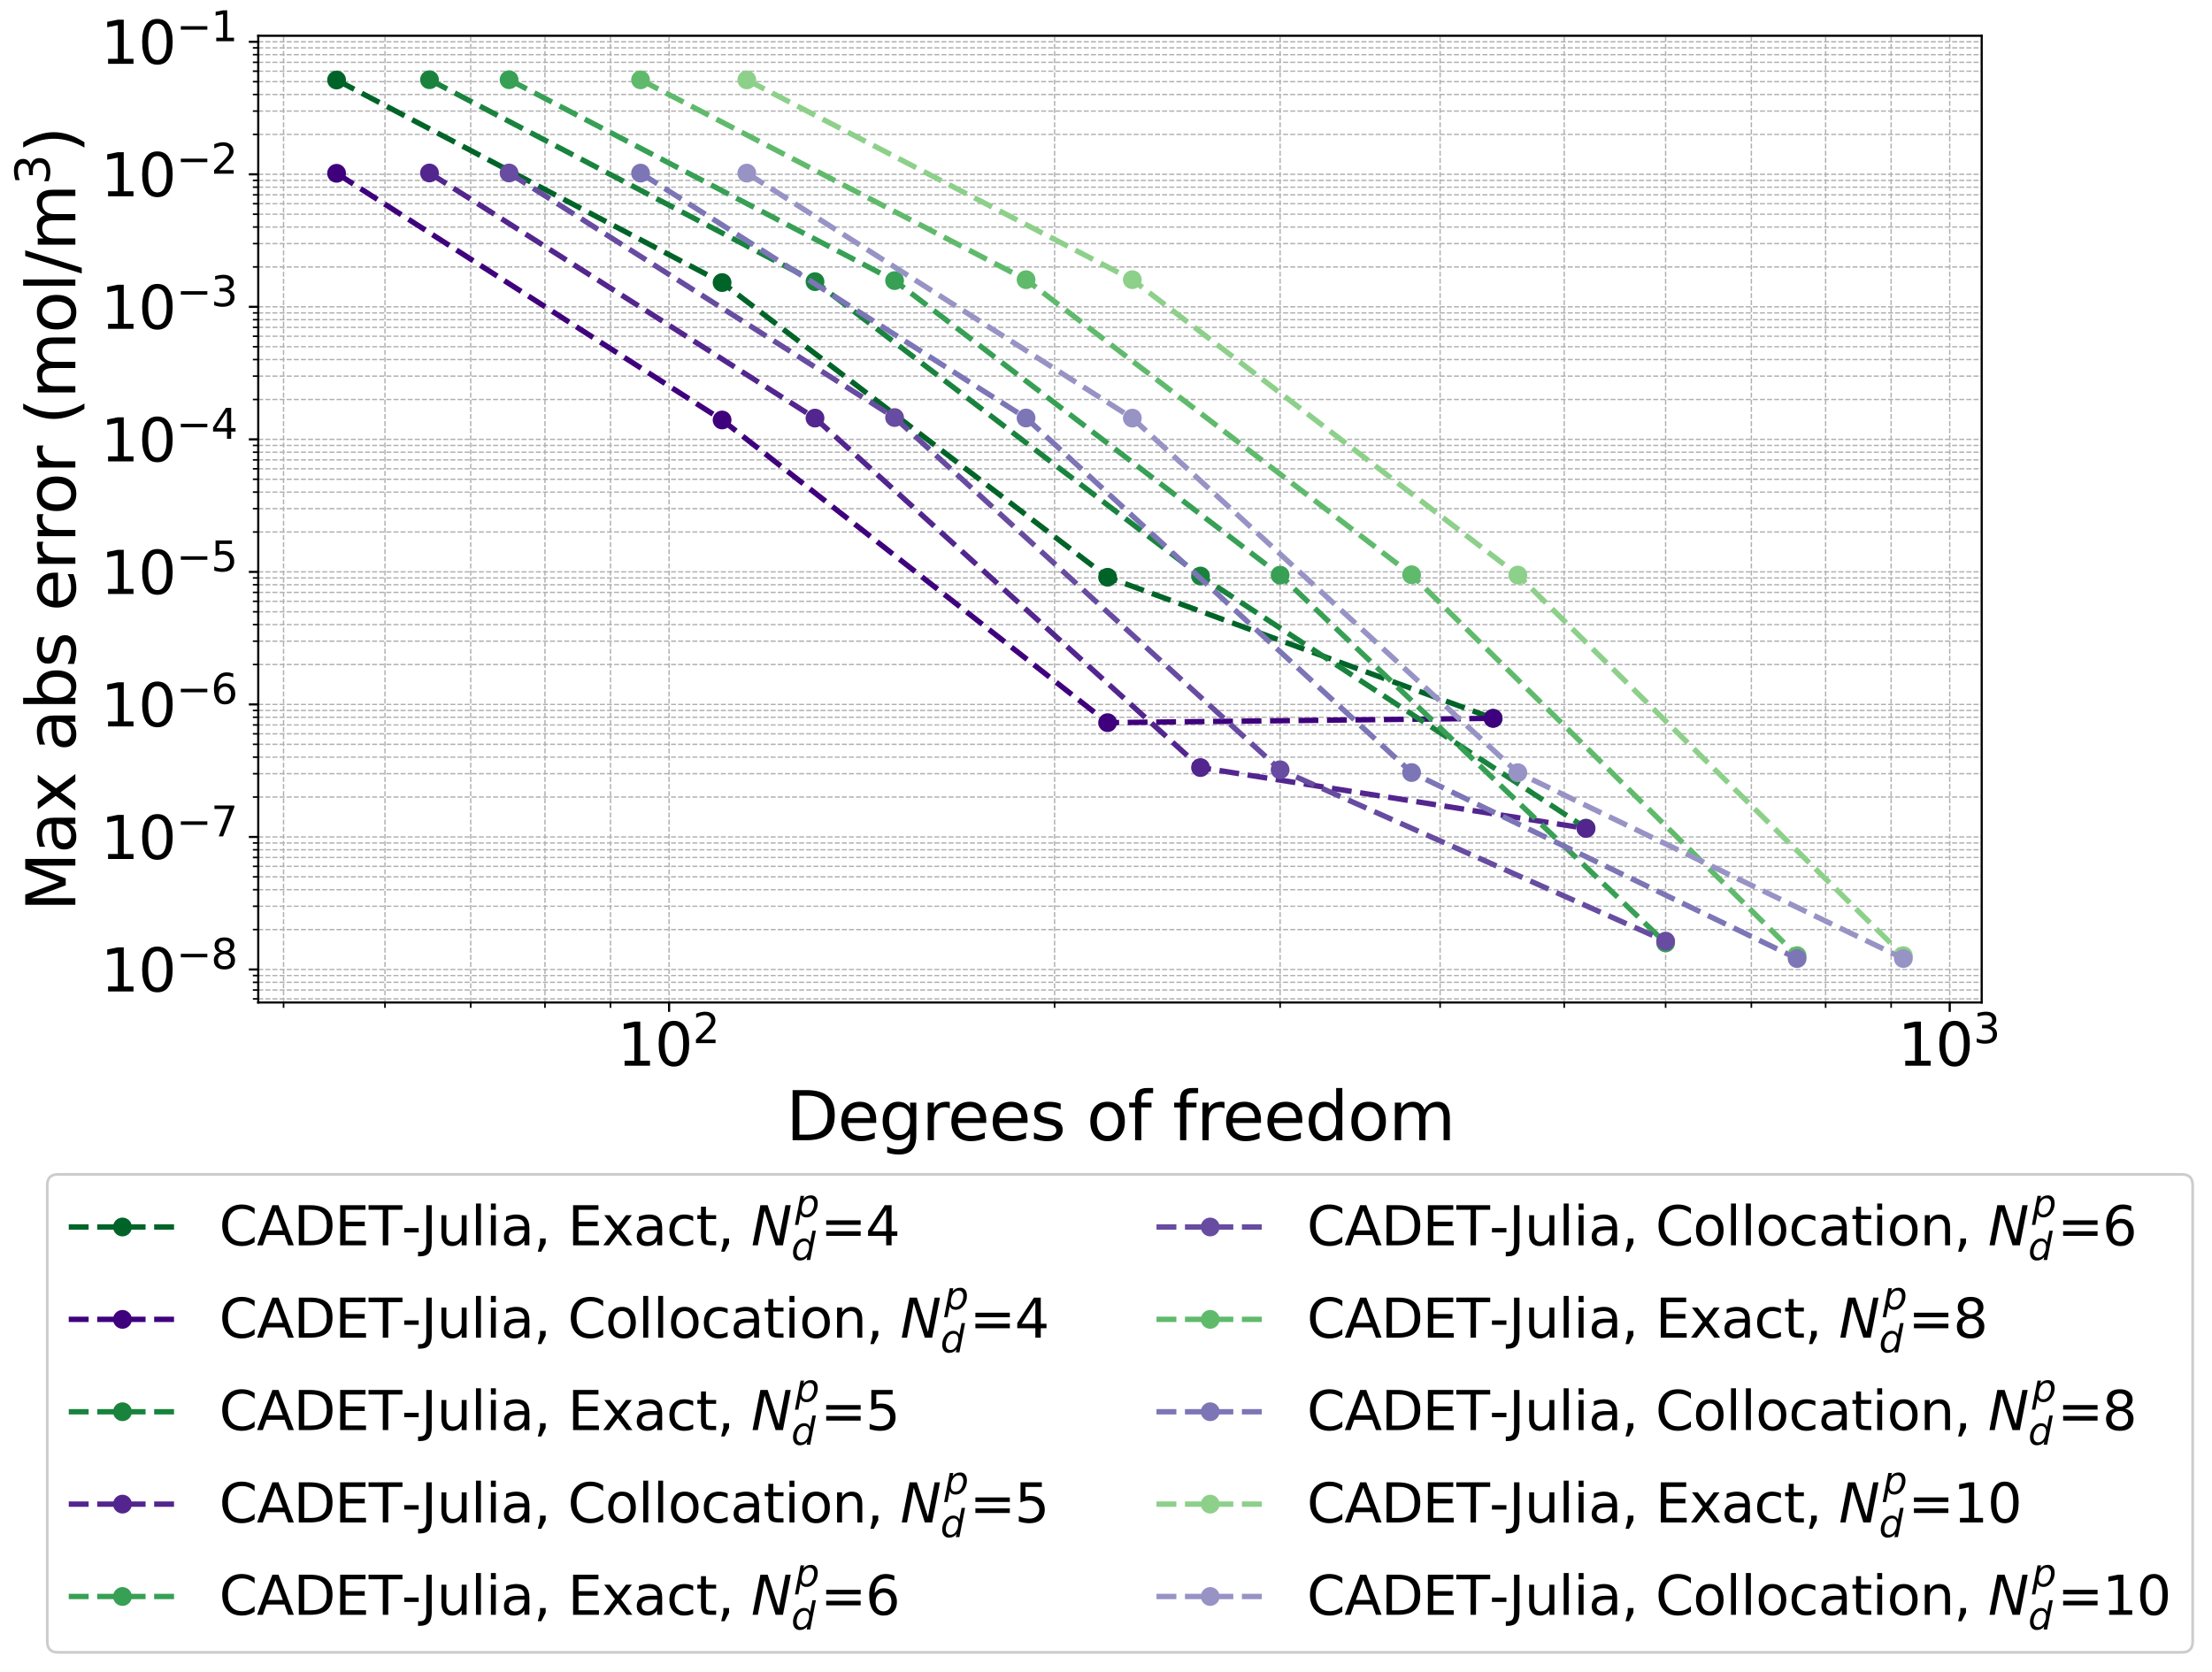<?xml version="1.0" encoding="utf-8" standalone="no"?>
<!DOCTYPE svg PUBLIC "-//W3C//DTD SVG 1.1//EN"
  "http://www.w3.org/Graphics/SVG/1.1/DTD/svg11.dtd">
<svg xmlns:xlink="http://www.w3.org/1999/xlink" width="823.6pt" height="622.523pt" viewBox="0 0 823.6 622.523" xmlns="http://www.w3.org/2000/svg" version="1.1">
 <defs>
  <style type="text/css">*{stroke-linejoin: round; stroke-linecap: butt}</style>
 </defs>
 <g id="figure_1">
  <g id="patch_1">
   <path d="M 0 622.523 
L 823.6 622.523 
L 823.6 0 
L 0 0 
z
" style="fill: #ffffff"/>
  </g>
  <g id="axes_1">
   <g id="patch_2">
    <path d="M 96.15 373.323 
L 737.85 373.323 
L 737.85 13.323 
L 96.15 13.323 
z
" style="fill: #ffffff"/>
   </g>
   <g id="matplotlib.axis_1">
    <g id="xtick_1">
     <g id="line2d_1">
      <path d="M 249.121 373.323 
L 249.121 13.323 
" clip-path="url(#pf85543a215)" style="fill: none; stroke-dasharray: 1.85,0.8; stroke-dashoffset: 0; stroke: #b0b0b0; stroke-width: 0.5"/>
     </g>
     <g id="line2d_2">
      <defs>
       <path id="m0b99b57851" d="M 0 0 
L 0 3.5 
" style="stroke: #000000; stroke-width: 0.8"/>
      </defs>
      <g>
       <use xlink:href="#m0b99b57851" x="249.121" y="373.323" style="stroke: #000000; stroke-width: 0.8"/>
      </g>
     </g>
     <g id="text_1">
      <!-- $\mathdefault{10^{2}}$ -->
      <g transform="translate(229.761 397.039) scale(0.22 -0.22)">
       <defs>
        <path id="DejaVuSans-31" d="M 794 531 
L 1825 531 
L 1825 4091 
L 703 3866 
L 703 4441 
L 1819 4666 
L 2450 4666 
L 2450 531 
L 3481 531 
L 3481 0 
L 794 0 
L 794 531 
z
" transform="scale(0.016)"/>
        <path id="DejaVuSans-30" d="M 2034 4250 
Q 1547 4250 1301 3770 
Q 1056 3291 1056 2328 
Q 1056 1369 1301 889 
Q 1547 409 2034 409 
Q 2525 409 2770 889 
Q 3016 1369 3016 2328 
Q 3016 3291 2770 3770 
Q 2525 4250 2034 4250 
z
M 2034 4750 
Q 2819 4750 3233 4129 
Q 3647 3509 3647 2328 
Q 3647 1150 3233 529 
Q 2819 -91 2034 -91 
Q 1250 -91 836 529 
Q 422 1150 422 2328 
Q 422 3509 836 4129 
Q 1250 4750 2034 4750 
z
" transform="scale(0.016)"/>
        <path id="DejaVuSans-32" d="M 1228 531 
L 3431 531 
L 3431 0 
L 469 0 
L 469 531 
Q 828 903 1448 1529 
Q 2069 2156 2228 2338 
Q 2531 2678 2651 2914 
Q 2772 3150 2772 3378 
Q 2772 3750 2511 3984 
Q 2250 4219 1831 4219 
Q 1534 4219 1204 4116 
Q 875 4013 500 3803 
L 500 4441 
Q 881 4594 1212 4672 
Q 1544 4750 1819 4750 
Q 2544 4750 2975 4387 
Q 3406 4025 3406 3419 
Q 3406 3131 3298 2873 
Q 3191 2616 2906 2266 
Q 2828 2175 2409 1742 
Q 1991 1309 1228 531 
z
" transform="scale(0.016)"/>
       </defs>
       <use xlink:href="#DejaVuSans-31" transform="translate(0 0.766)"/>
       <use xlink:href="#DejaVuSans-30" transform="translate(63.623 0.766)"/>
       <use xlink:href="#DejaVuSans-32" transform="translate(128.203 39.047) scale(0.7)"/>
      </g>
     </g>
    </g>
    <g id="xtick_2">
     <g id="line2d_3">
      <path d="M 725.949 373.323 
L 725.949 13.323 
" clip-path="url(#pf85543a215)" style="fill: none; stroke-dasharray: 1.85,0.8; stroke-dashoffset: 0; stroke: #b0b0b0; stroke-width: 0.5"/>
     </g>
     <g id="line2d_4">
      <g>
       <use xlink:href="#m0b99b57851" x="725.949" y="373.323" style="stroke: #000000; stroke-width: 0.8"/>
      </g>
     </g>
     <g id="text_2">
      <!-- $\mathdefault{10^{3}}$ -->
      <g transform="translate(706.589 397.039) scale(0.22 -0.22)">
       <defs>
        <path id="DejaVuSans-33" d="M 2597 2516 
Q 3050 2419 3304 2112 
Q 3559 1806 3559 1356 
Q 3559 666 3084 287 
Q 2609 -91 1734 -91 
Q 1441 -91 1130 -33 
Q 819 25 488 141 
L 488 750 
Q 750 597 1062 519 
Q 1375 441 1716 441 
Q 2309 441 2620 675 
Q 2931 909 2931 1356 
Q 2931 1769 2642 2001 
Q 2353 2234 1838 2234 
L 1294 2234 
L 1294 2753 
L 1863 2753 
Q 2328 2753 2575 2939 
Q 2822 3125 2822 3475 
Q 2822 3834 2567 4026 
Q 2313 4219 1838 4219 
Q 1578 4219 1281 4162 
Q 984 4106 628 3988 
L 628 4550 
Q 988 4650 1302 4700 
Q 1616 4750 1894 4750 
Q 2613 4750 3031 4423 
Q 3450 4097 3450 3541 
Q 3450 3153 3228 2886 
Q 3006 2619 2597 2516 
z
" transform="scale(0.016)"/>
       </defs>
       <use xlink:href="#DejaVuSans-31" transform="translate(0 0.766)"/>
       <use xlink:href="#DejaVuSans-30" transform="translate(63.623 0.766)"/>
       <use xlink:href="#DejaVuSans-33" transform="translate(128.203 39.047) scale(0.7)"/>
      </g>
     </g>
    </g>
    <g id="xtick_3">
     <g id="line2d_5">
      <path d="M 105.581 373.323 
L 105.581 13.323 
" clip-path="url(#pf85543a215)" style="fill: none; stroke-dasharray: 1.85,0.8; stroke-dashoffset: 0; stroke: #b0b0b0; stroke-width: 0.5"/>
     </g>
     <g id="line2d_6">
      <defs>
       <path id="m3a0a6d40d9" d="M 0 0 
L 0 2 
" style="stroke: #000000; stroke-width: 0.6"/>
      </defs>
      <g>
       <use xlink:href="#m3a0a6d40d9" x="105.581" y="373.323" style="stroke: #000000; stroke-width: 0.6"/>
      </g>
     </g>
    </g>
    <g id="xtick_4">
     <g id="line2d_7">
      <path d="M 143.337 373.323 
L 143.337 13.323 
" clip-path="url(#pf85543a215)" style="fill: none; stroke-dasharray: 1.85,0.8; stroke-dashoffset: 0; stroke: #b0b0b0; stroke-width: 0.5"/>
     </g>
     <g id="line2d_8">
      <g>
       <use xlink:href="#m3a0a6d40d9" x="143.337" y="373.323" style="stroke: #000000; stroke-width: 0.6"/>
      </g>
     </g>
    </g>
    <g id="xtick_5">
     <g id="line2d_9">
      <path d="M 175.259 373.323 
L 175.259 13.323 
" clip-path="url(#pf85543a215)" style="fill: none; stroke-dasharray: 1.85,0.8; stroke-dashoffset: 0; stroke: #b0b0b0; stroke-width: 0.5"/>
     </g>
     <g id="line2d_10">
      <g>
       <use xlink:href="#m3a0a6d40d9" x="175.259" y="373.323" style="stroke: #000000; stroke-width: 0.6"/>
      </g>
     </g>
    </g>
    <g id="xtick_6">
     <g id="line2d_11">
      <path d="M 202.911 373.323 
L 202.911 13.323 
" clip-path="url(#pf85543a215)" style="fill: none; stroke-dasharray: 1.85,0.8; stroke-dashoffset: 0; stroke: #b0b0b0; stroke-width: 0.5"/>
     </g>
     <g id="line2d_12">
      <g>
       <use xlink:href="#m3a0a6d40d9" x="202.911" y="373.323" style="stroke: #000000; stroke-width: 0.6"/>
      </g>
     </g>
    </g>
    <g id="xtick_7">
     <g id="line2d_13">
      <path d="M 227.302 373.323 
L 227.302 13.323 
" clip-path="url(#pf85543a215)" style="fill: none; stroke-dasharray: 1.85,0.8; stroke-dashoffset: 0; stroke: #b0b0b0; stroke-width: 0.5"/>
     </g>
     <g id="line2d_14">
      <g>
       <use xlink:href="#m3a0a6d40d9" x="227.302" y="373.323" style="stroke: #000000; stroke-width: 0.6"/>
      </g>
     </g>
    </g>
    <g id="xtick_8">
     <g id="line2d_15">
      <path d="M 392.66 373.323 
L 392.66 13.323 
" clip-path="url(#pf85543a215)" style="fill: none; stroke-dasharray: 1.85,0.8; stroke-dashoffset: 0; stroke: #b0b0b0; stroke-width: 0.5"/>
     </g>
     <g id="line2d_16">
      <g>
       <use xlink:href="#m3a0a6d40d9" x="392.66" y="373.323" style="stroke: #000000; stroke-width: 0.6"/>
      </g>
     </g>
    </g>
    <g id="xtick_9">
     <g id="line2d_17">
      <path d="M 476.625 373.323 
L 476.625 13.323 
" clip-path="url(#pf85543a215)" style="fill: none; stroke-dasharray: 1.85,0.8; stroke-dashoffset: 0; stroke: #b0b0b0; stroke-width: 0.5"/>
     </g>
     <g id="line2d_18">
      <g>
       <use xlink:href="#m3a0a6d40d9" x="476.625" y="373.323" style="stroke: #000000; stroke-width: 0.6"/>
      </g>
     </g>
    </g>
    <g id="xtick_10">
     <g id="line2d_19">
      <path d="M 536.2 373.323 
L 536.2 13.323 
" clip-path="url(#pf85543a215)" style="fill: none; stroke-dasharray: 1.85,0.8; stroke-dashoffset: 0; stroke: #b0b0b0; stroke-width: 0.5"/>
     </g>
     <g id="line2d_20">
      <g>
       <use xlink:href="#m3a0a6d40d9" x="536.2" y="373.323" style="stroke: #000000; stroke-width: 0.6"/>
      </g>
     </g>
    </g>
    <g id="xtick_11">
     <g id="line2d_21">
      <path d="M 582.409 373.323 
L 582.409 13.323 
" clip-path="url(#pf85543a215)" style="fill: none; stroke-dasharray: 1.85,0.8; stroke-dashoffset: 0; stroke: #b0b0b0; stroke-width: 0.5"/>
     </g>
     <g id="line2d_22">
      <g>
       <use xlink:href="#m3a0a6d40d9" x="582.409" y="373.323" style="stroke: #000000; stroke-width: 0.6"/>
      </g>
     </g>
    </g>
    <g id="xtick_12">
     <g id="line2d_23">
      <path d="M 620.165 373.323 
L 620.165 13.323 
" clip-path="url(#pf85543a215)" style="fill: none; stroke-dasharray: 1.85,0.8; stroke-dashoffset: 0; stroke: #b0b0b0; stroke-width: 0.5"/>
     </g>
     <g id="line2d_24">
      <g>
       <use xlink:href="#m3a0a6d40d9" x="620.165" y="373.323" style="stroke: #000000; stroke-width: 0.6"/>
      </g>
     </g>
    </g>
    <g id="xtick_13">
     <g id="line2d_25">
      <path d="M 652.087 373.323 
L 652.087 13.323 
" clip-path="url(#pf85543a215)" style="fill: none; stroke-dasharray: 1.85,0.8; stroke-dashoffset: 0; stroke: #b0b0b0; stroke-width: 0.5"/>
     </g>
     <g id="line2d_26">
      <g>
       <use xlink:href="#m3a0a6d40d9" x="652.087" y="373.323" style="stroke: #000000; stroke-width: 0.6"/>
      </g>
     </g>
    </g>
    <g id="xtick_14">
     <g id="line2d_27">
      <path d="M 679.739 373.323 
L 679.739 13.323 
" clip-path="url(#pf85543a215)" style="fill: none; stroke-dasharray: 1.85,0.8; stroke-dashoffset: 0; stroke: #b0b0b0; stroke-width: 0.5"/>
     </g>
     <g id="line2d_28">
      <g>
       <use xlink:href="#m3a0a6d40d9" x="679.739" y="373.323" style="stroke: #000000; stroke-width: 0.6"/>
      </g>
     </g>
    </g>
    <g id="xtick_15">
     <g id="line2d_29">
      <path d="M 704.13 373.323 
L 704.13 13.323 
" clip-path="url(#pf85543a215)" style="fill: none; stroke-dasharray: 1.85,0.8; stroke-dashoffset: 0; stroke: #b0b0b0; stroke-width: 0.5"/>
     </g>
     <g id="line2d_30">
      <g>
       <use xlink:href="#m3a0a6d40d9" x="704.13" y="373.323" style="stroke: #000000; stroke-width: 0.6"/>
      </g>
     </g>
    </g>
    <g id="text_3">
     <!-- Degrees of freedom -->
     <g transform="translate(292.602 424.611) scale(0.25 -0.25)">
      <defs>
       <path id="DejaVuSans-44" d="M 1259 4147 
L 1259 519 
L 2022 519 
Q 2988 519 3436 956 
Q 3884 1394 3884 2338 
Q 3884 3275 3436 3711 
Q 2988 4147 2022 4147 
L 1259 4147 
z
M 628 4666 
L 1925 4666 
Q 3281 4666 3915 4102 
Q 4550 3538 4550 2338 
Q 4550 1131 3912 565 
Q 3275 0 1925 0 
L 628 0 
L 628 4666 
z
" transform="scale(0.016)"/>
       <path id="DejaVuSans-65" d="M 3597 1894 
L 3597 1613 
L 953 1613 
Q 991 1019 1311 708 
Q 1631 397 2203 397 
Q 2534 397 2845 478 
Q 3156 559 3463 722 
L 3463 178 
Q 3153 47 2828 -22 
Q 2503 -91 2169 -91 
Q 1331 -91 842 396 
Q 353 884 353 1716 
Q 353 2575 817 3079 
Q 1281 3584 2069 3584 
Q 2775 3584 3186 3129 
Q 3597 2675 3597 1894 
z
M 3022 2063 
Q 3016 2534 2758 2815 
Q 2500 3097 2075 3097 
Q 1594 3097 1305 2825 
Q 1016 2553 972 2059 
L 3022 2063 
z
" transform="scale(0.016)"/>
       <path id="DejaVuSans-67" d="M 2906 1791 
Q 2906 2416 2648 2759 
Q 2391 3103 1925 3103 
Q 1463 3103 1205 2759 
Q 947 2416 947 1791 
Q 947 1169 1205 825 
Q 1463 481 1925 481 
Q 2391 481 2648 825 
Q 2906 1169 2906 1791 
z
M 3481 434 
Q 3481 -459 3084 -895 
Q 2688 -1331 1869 -1331 
Q 1566 -1331 1297 -1286 
Q 1028 -1241 775 -1147 
L 775 -588 
Q 1028 -725 1275 -790 
Q 1522 -856 1778 -856 
Q 2344 -856 2625 -561 
Q 2906 -266 2906 331 
L 2906 616 
Q 2728 306 2450 153 
Q 2172 0 1784 0 
Q 1141 0 747 490 
Q 353 981 353 1791 
Q 353 2603 747 3093 
Q 1141 3584 1784 3584 
Q 2172 3584 2450 3431 
Q 2728 3278 2906 2969 
L 2906 3500 
L 3481 3500 
L 3481 434 
z
" transform="scale(0.016)"/>
       <path id="DejaVuSans-72" d="M 2631 2963 
Q 2534 3019 2420 3045 
Q 2306 3072 2169 3072 
Q 1681 3072 1420 2755 
Q 1159 2438 1159 1844 
L 1159 0 
L 581 0 
L 581 3500 
L 1159 3500 
L 1159 2956 
Q 1341 3275 1631 3429 
Q 1922 3584 2338 3584 
Q 2397 3584 2469 3576 
Q 2541 3569 2628 3553 
L 2631 2963 
z
" transform="scale(0.016)"/>
       <path id="DejaVuSans-73" d="M 2834 3397 
L 2834 2853 
Q 2591 2978 2328 3040 
Q 2066 3103 1784 3103 
Q 1356 3103 1142 2972 
Q 928 2841 928 2578 
Q 928 2378 1081 2264 
Q 1234 2150 1697 2047 
L 1894 2003 
Q 2506 1872 2764 1633 
Q 3022 1394 3022 966 
Q 3022 478 2636 193 
Q 2250 -91 1575 -91 
Q 1294 -91 989 -36 
Q 684 19 347 128 
L 347 722 
Q 666 556 975 473 
Q 1284 391 1588 391 
Q 1994 391 2212 530 
Q 2431 669 2431 922 
Q 2431 1156 2273 1281 
Q 2116 1406 1581 1522 
L 1381 1569 
Q 847 1681 609 1914 
Q 372 2147 372 2553 
Q 372 3047 722 3315 
Q 1072 3584 1716 3584 
Q 2034 3584 2315 3537 
Q 2597 3491 2834 3397 
z
" transform="scale(0.016)"/>
       <path id="DejaVuSans-20" transform="scale(0.016)"/>
       <path id="DejaVuSans-6f" d="M 1959 3097 
Q 1497 3097 1228 2736 
Q 959 2375 959 1747 
Q 959 1119 1226 758 
Q 1494 397 1959 397 
Q 2419 397 2687 759 
Q 2956 1122 2956 1747 
Q 2956 2369 2687 2733 
Q 2419 3097 1959 3097 
z
M 1959 3584 
Q 2709 3584 3137 3096 
Q 3566 2609 3566 1747 
Q 3566 888 3137 398 
Q 2709 -91 1959 -91 
Q 1206 -91 779 398 
Q 353 888 353 1747 
Q 353 2609 779 3096 
Q 1206 3584 1959 3584 
z
" transform="scale(0.016)"/>
       <path id="DejaVuSans-66" d="M 2375 4863 
L 2375 4384 
L 1825 4384 
Q 1516 4384 1395 4259 
Q 1275 4134 1275 3809 
L 1275 3500 
L 2222 3500 
L 2222 3053 
L 1275 3053 
L 1275 0 
L 697 0 
L 697 3053 
L 147 3053 
L 147 3500 
L 697 3500 
L 697 3744 
Q 697 4328 969 4595 
Q 1241 4863 1831 4863 
L 2375 4863 
z
" transform="scale(0.016)"/>
       <path id="DejaVuSans-64" d="M 2906 2969 
L 2906 4863 
L 3481 4863 
L 3481 0 
L 2906 0 
L 2906 525 
Q 2725 213 2448 61 
Q 2172 -91 1784 -91 
Q 1150 -91 751 415 
Q 353 922 353 1747 
Q 353 2572 751 3078 
Q 1150 3584 1784 3584 
Q 2172 3584 2448 3432 
Q 2725 3281 2906 2969 
z
M 947 1747 
Q 947 1113 1208 752 
Q 1469 391 1925 391 
Q 2381 391 2643 752 
Q 2906 1113 2906 1747 
Q 2906 2381 2643 2742 
Q 2381 3103 1925 3103 
Q 1469 3103 1208 2742 
Q 947 2381 947 1747 
z
" transform="scale(0.016)"/>
       <path id="DejaVuSans-6d" d="M 3328 2828 
Q 3544 3216 3844 3400 
Q 4144 3584 4550 3584 
Q 5097 3584 5394 3201 
Q 5691 2819 5691 2113 
L 5691 0 
L 5113 0 
L 5113 2094 
Q 5113 2597 4934 2840 
Q 4756 3084 4391 3084 
Q 3944 3084 3684 2787 
Q 3425 2491 3425 1978 
L 3425 0 
L 2847 0 
L 2847 2094 
Q 2847 2600 2669 2842 
Q 2491 3084 2119 3084 
Q 1678 3084 1418 2786 
Q 1159 2488 1159 1978 
L 1159 0 
L 581 0 
L 581 3500 
L 1159 3500 
L 1159 2956 
Q 1356 3278 1631 3431 
Q 1906 3584 2284 3584 
Q 2666 3584 2933 3390 
Q 3200 3197 3328 2828 
z
" transform="scale(0.016)"/>
      </defs>
      <use xlink:href="#DejaVuSans-44"/>
      <use xlink:href="#DejaVuSans-65" x="77.002"/>
      <use xlink:href="#DejaVuSans-67" x="138.525"/>
      <use xlink:href="#DejaVuSans-72" x="202.002"/>
      <use xlink:href="#DejaVuSans-65" x="240.865"/>
      <use xlink:href="#DejaVuSans-65" x="302.389"/>
      <use xlink:href="#DejaVuSans-73" x="363.912"/>
      <use xlink:href="#DejaVuSans-20" x="416.012"/>
      <use xlink:href="#DejaVuSans-6f" x="447.799"/>
      <use xlink:href="#DejaVuSans-66" x="508.98"/>
      <use xlink:href="#DejaVuSans-20" x="544.186"/>
      <use xlink:href="#DejaVuSans-66" x="575.973"/>
      <use xlink:href="#DejaVuSans-72" x="611.178"/>
      <use xlink:href="#DejaVuSans-65" x="650.041"/>
      <use xlink:href="#DejaVuSans-65" x="711.564"/>
      <use xlink:href="#DejaVuSans-64" x="773.088"/>
      <use xlink:href="#DejaVuSans-6f" x="836.564"/>
      <use xlink:href="#DejaVuSans-6d" x="897.746"/>
     </g>
    </g>
   </g>
   <g id="matplotlib.axis_2">
    <g id="ytick_1">
     <g id="line2d_31">
      <path d="M 96.15 361.025 
L 737.85 361.025 
" clip-path="url(#pf85543a215)" style="fill: none; stroke-dasharray: 1.85,0.8; stroke-dashoffset: 0; stroke: #b0b0b0; stroke-width: 0.5"/>
     </g>
     <g id="line2d_32">
      <defs>
       <path id="me77e2ebbdc" d="M 0 0 
L -3.5 0 
" style="stroke: #000000; stroke-width: 0.8"/>
      </defs>
      <g>
       <use xlink:href="#me77e2ebbdc" x="96.15" y="361.025" style="stroke: #000000; stroke-width: 0.8"/>
      </g>
     </g>
     <g id="text_4">
      <!-- $\mathdefault{10^{-8}}$ -->
      <g transform="translate(37.45 369.383) scale(0.22 -0.22)">
       <defs>
        <path id="DejaVuSans-2212" d="M 678 2272 
L 4684 2272 
L 4684 1741 
L 678 1741 
L 678 2272 
z
" transform="scale(0.016)"/>
        <path id="DejaVuSans-38" d="M 2034 2216 
Q 1584 2216 1326 1975 
Q 1069 1734 1069 1313 
Q 1069 891 1326 650 
Q 1584 409 2034 409 
Q 2484 409 2743 651 
Q 3003 894 3003 1313 
Q 3003 1734 2745 1975 
Q 2488 2216 2034 2216 
z
M 1403 2484 
Q 997 2584 770 2862 
Q 544 3141 544 3541 
Q 544 4100 942 4425 
Q 1341 4750 2034 4750 
Q 2731 4750 3128 4425 
Q 3525 4100 3525 3541 
Q 3525 3141 3298 2862 
Q 3072 2584 2669 2484 
Q 3125 2378 3379 2068 
Q 3634 1759 3634 1313 
Q 3634 634 3220 271 
Q 2806 -91 2034 -91 
Q 1263 -91 848 271 
Q 434 634 434 1313 
Q 434 1759 690 2068 
Q 947 2378 1403 2484 
z
M 1172 3481 
Q 1172 3119 1398 2916 
Q 1625 2713 2034 2713 
Q 2441 2713 2670 2916 
Q 2900 3119 2900 3481 
Q 2900 3844 2670 4047 
Q 2441 4250 2034 4250 
Q 1625 4250 1398 4047 
Q 1172 3844 1172 3481 
z
" transform="scale(0.016)"/>
       </defs>
       <use xlink:href="#DejaVuSans-31" transform="translate(0 0.766)"/>
       <use xlink:href="#DejaVuSans-30" transform="translate(63.623 0.766)"/>
       <use xlink:href="#DejaVuSans-2212" transform="translate(128.203 39.047) scale(0.7)"/>
       <use xlink:href="#DejaVuSans-38" transform="translate(186.855 39.047) scale(0.7)"/>
      </g>
     </g>
    </g>
    <g id="ytick_2">
     <g id="line2d_33">
      <path d="M 96.15 311.672 
L 737.85 311.672 
" clip-path="url(#pf85543a215)" style="fill: none; stroke-dasharray: 1.85,0.8; stroke-dashoffset: 0; stroke: #b0b0b0; stroke-width: 0.5"/>
     </g>
     <g id="line2d_34">
      <g>
       <use xlink:href="#me77e2ebbdc" x="96.15" y="311.672" style="stroke: #000000; stroke-width: 0.8"/>
      </g>
     </g>
     <g id="text_5">
      <!-- $\mathdefault{10^{-7}}$ -->
      <g transform="translate(37.45 320.03) scale(0.22 -0.22)">
       <defs>
        <path id="DejaVuSans-37" d="M 525 4666 
L 3525 4666 
L 3525 4397 
L 1831 0 
L 1172 0 
L 2766 4134 
L 525 4134 
L 525 4666 
z
" transform="scale(0.016)"/>
       </defs>
       <use xlink:href="#DejaVuSans-31" transform="translate(0 0.684)"/>
       <use xlink:href="#DejaVuSans-30" transform="translate(63.623 0.684)"/>
       <use xlink:href="#DejaVuSans-2212" transform="translate(128.203 38.966) scale(0.7)"/>
       <use xlink:href="#DejaVuSans-37" transform="translate(186.855 38.966) scale(0.7)"/>
      </g>
     </g>
    </g>
    <g id="ytick_3">
     <g id="line2d_35">
      <path d="M 96.15 262.32 
L 737.85 262.32 
" clip-path="url(#pf85543a215)" style="fill: none; stroke-dasharray: 1.85,0.8; stroke-dashoffset: 0; stroke: #b0b0b0; stroke-width: 0.5"/>
     </g>
     <g id="line2d_36">
      <g>
       <use xlink:href="#me77e2ebbdc" x="96.15" y="262.32" style="stroke: #000000; stroke-width: 0.8"/>
      </g>
     </g>
     <g id="text_6">
      <!-- $\mathdefault{10^{-6}}$ -->
      <g transform="translate(37.45 270.678) scale(0.22 -0.22)">
       <defs>
        <path id="DejaVuSans-36" d="M 2113 2584 
Q 1688 2584 1439 2293 
Q 1191 2003 1191 1497 
Q 1191 994 1439 701 
Q 1688 409 2113 409 
Q 2538 409 2786 701 
Q 3034 994 3034 1497 
Q 3034 2003 2786 2293 
Q 2538 2584 2113 2584 
z
M 3366 4563 
L 3366 3988 
Q 3128 4100 2886 4159 
Q 2644 4219 2406 4219 
Q 1781 4219 1451 3797 
Q 1122 3375 1075 2522 
Q 1259 2794 1537 2939 
Q 1816 3084 2150 3084 
Q 2853 3084 3261 2657 
Q 3669 2231 3669 1497 
Q 3669 778 3244 343 
Q 2819 -91 2113 -91 
Q 1303 -91 875 529 
Q 447 1150 447 2328 
Q 447 3434 972 4092 
Q 1497 4750 2381 4750 
Q 2619 4750 2861 4703 
Q 3103 4656 3366 4563 
z
" transform="scale(0.016)"/>
       </defs>
       <use xlink:href="#DejaVuSans-31" transform="translate(0 0.766)"/>
       <use xlink:href="#DejaVuSans-30" transform="translate(63.623 0.766)"/>
       <use xlink:href="#DejaVuSans-2212" transform="translate(128.203 39.047) scale(0.7)"/>
       <use xlink:href="#DejaVuSans-36" transform="translate(186.855 39.047) scale(0.7)"/>
      </g>
     </g>
    </g>
    <g id="ytick_4">
     <g id="line2d_37">
      <path d="M 96.15 212.968 
L 737.85 212.968 
" clip-path="url(#pf85543a215)" style="fill: none; stroke-dasharray: 1.85,0.8; stroke-dashoffset: 0; stroke: #b0b0b0; stroke-width: 0.5"/>
     </g>
     <g id="line2d_38">
      <g>
       <use xlink:href="#me77e2ebbdc" x="96.15" y="212.968" style="stroke: #000000; stroke-width: 0.8"/>
      </g>
     </g>
     <g id="text_7">
      <!-- $\mathdefault{10^{-5}}$ -->
      <g transform="translate(37.45 221.326) scale(0.22 -0.22)">
       <defs>
        <path id="DejaVuSans-35" d="M 691 4666 
L 3169 4666 
L 3169 4134 
L 1269 4134 
L 1269 2991 
Q 1406 3038 1543 3061 
Q 1681 3084 1819 3084 
Q 2600 3084 3056 2656 
Q 3513 2228 3513 1497 
Q 3513 744 3044 326 
Q 2575 -91 1722 -91 
Q 1428 -91 1123 -41 
Q 819 9 494 109 
L 494 744 
Q 775 591 1075 516 
Q 1375 441 1709 441 
Q 2250 441 2565 725 
Q 2881 1009 2881 1497 
Q 2881 1984 2565 2268 
Q 2250 2553 1709 2553 
Q 1456 2553 1204 2497 
Q 953 2441 691 2322 
L 691 4666 
z
" transform="scale(0.016)"/>
       </defs>
       <use xlink:href="#DejaVuSans-31" transform="translate(0 0.684)"/>
       <use xlink:href="#DejaVuSans-30" transform="translate(63.623 0.684)"/>
       <use xlink:href="#DejaVuSans-2212" transform="translate(128.203 38.966) scale(0.7)"/>
       <use xlink:href="#DejaVuSans-35" transform="translate(186.855 38.966) scale(0.7)"/>
      </g>
     </g>
    </g>
    <g id="ytick_5">
     <g id="line2d_39">
      <path d="M 96.15 163.615 
L 737.85 163.615 
" clip-path="url(#pf85543a215)" style="fill: none; stroke-dasharray: 1.85,0.8; stroke-dashoffset: 0; stroke: #b0b0b0; stroke-width: 0.5"/>
     </g>
     <g id="line2d_40">
      <g>
       <use xlink:href="#me77e2ebbdc" x="96.15" y="163.615" style="stroke: #000000; stroke-width: 0.8"/>
      </g>
     </g>
     <g id="text_8">
      <!-- $\mathdefault{10^{-4}}$ -->
      <g transform="translate(37.45 171.974) scale(0.22 -0.22)">
       <defs>
        <path id="DejaVuSans-34" d="M 2419 4116 
L 825 1625 
L 2419 1625 
L 2419 4116 
z
M 2253 4666 
L 3047 4666 
L 3047 1625 
L 3713 1625 
L 3713 1100 
L 3047 1100 
L 3047 0 
L 2419 0 
L 2419 1100 
L 313 1100 
L 313 1709 
L 2253 4666 
z
" transform="scale(0.016)"/>
       </defs>
       <use xlink:href="#DejaVuSans-31" transform="translate(0 0.684)"/>
       <use xlink:href="#DejaVuSans-30" transform="translate(63.623 0.684)"/>
       <use xlink:href="#DejaVuSans-2212" transform="translate(128.203 38.966) scale(0.7)"/>
       <use xlink:href="#DejaVuSans-34" transform="translate(186.855 38.966) scale(0.7)"/>
      </g>
     </g>
    </g>
    <g id="ytick_6">
     <g id="line2d_41">
      <path d="M 96.15 114.263 
L 737.85 114.263 
" clip-path="url(#pf85543a215)" style="fill: none; stroke-dasharray: 1.85,0.8; stroke-dashoffset: 0; stroke: #b0b0b0; stroke-width: 0.5"/>
     </g>
     <g id="line2d_42">
      <g>
       <use xlink:href="#me77e2ebbdc" x="96.15" y="114.263" style="stroke: #000000; stroke-width: 0.8"/>
      </g>
     </g>
     <g id="text_9">
      <!-- $\mathdefault{10^{-3}}$ -->
      <g transform="translate(37.45 122.621) scale(0.22 -0.22)">
       <use xlink:href="#DejaVuSans-31" transform="translate(0 0.766)"/>
       <use xlink:href="#DejaVuSans-30" transform="translate(63.623 0.766)"/>
       <use xlink:href="#DejaVuSans-2212" transform="translate(128.203 39.047) scale(0.7)"/>
       <use xlink:href="#DejaVuSans-33" transform="translate(186.855 39.047) scale(0.7)"/>
      </g>
     </g>
    </g>
    <g id="ytick_7">
     <g id="line2d_43">
      <path d="M 96.15 64.911 
L 737.85 64.911 
" clip-path="url(#pf85543a215)" style="fill: none; stroke-dasharray: 1.85,0.8; stroke-dashoffset: 0; stroke: #b0b0b0; stroke-width: 0.5"/>
     </g>
     <g id="line2d_44">
      <g>
       <use xlink:href="#me77e2ebbdc" x="96.15" y="64.911" style="stroke: #000000; stroke-width: 0.8"/>
      </g>
     </g>
     <g id="text_10">
      <!-- $\mathdefault{10^{-2}}$ -->
      <g transform="translate(37.45 73.269) scale(0.22 -0.22)">
       <use xlink:href="#DejaVuSans-31" transform="translate(0 0.766)"/>
       <use xlink:href="#DejaVuSans-30" transform="translate(63.623 0.766)"/>
       <use xlink:href="#DejaVuSans-2212" transform="translate(128.203 39.047) scale(0.7)"/>
       <use xlink:href="#DejaVuSans-32" transform="translate(186.855 39.047) scale(0.7)"/>
      </g>
     </g>
    </g>
    <g id="ytick_8">
     <g id="line2d_45">
      <path d="M 96.15 15.558 
L 737.85 15.558 
" clip-path="url(#pf85543a215)" style="fill: none; stroke-dasharray: 1.85,0.8; stroke-dashoffset: 0; stroke: #b0b0b0; stroke-width: 0.5"/>
     </g>
     <g id="line2d_46">
      <g>
       <use xlink:href="#me77e2ebbdc" x="96.15" y="15.558" style="stroke: #000000; stroke-width: 0.8"/>
      </g>
     </g>
     <g id="text_11">
      <!-- $\mathdefault{10^{-1}}$ -->
      <g transform="translate(37.45 23.917) scale(0.22 -0.22)">
       <use xlink:href="#DejaVuSans-31" transform="translate(0 0.684)"/>
       <use xlink:href="#DejaVuSans-30" transform="translate(63.623 0.684)"/>
       <use xlink:href="#DejaVuSans-2212" transform="translate(128.203 38.966) scale(0.7)"/>
       <use xlink:href="#DejaVuSans-31" transform="translate(186.855 38.966) scale(0.7)"/>
      </g>
     </g>
    </g>
    <g id="ytick_9">
     <g id="line2d_47">
      <path d="M 96.15 371.973 
L 737.85 371.973 
" clip-path="url(#pf85543a215)" style="fill: none; stroke-dasharray: 1.85,0.8; stroke-dashoffset: 0; stroke: #b0b0b0; stroke-width: 0.5"/>
     </g>
     <g id="line2d_48">
      <defs>
       <path id="m72f91a9607" d="M 0 0 
L -2 0 
" style="stroke: #000000; stroke-width: 0.6"/>
      </defs>
      <g>
       <use xlink:href="#m72f91a9607" x="96.15" y="371.973" style="stroke: #000000; stroke-width: 0.6"/>
      </g>
     </g>
    </g>
    <g id="ytick_10">
     <g id="line2d_49">
      <path d="M 96.15 368.669 
L 737.85 368.669 
" clip-path="url(#pf85543a215)" style="fill: none; stroke-dasharray: 1.85,0.8; stroke-dashoffset: 0; stroke: #b0b0b0; stroke-width: 0.5"/>
     </g>
     <g id="line2d_50">
      <g>
       <use xlink:href="#m72f91a9607" x="96.15" y="368.669" style="stroke: #000000; stroke-width: 0.6"/>
      </g>
     </g>
    </g>
    <g id="ytick_11">
     <g id="line2d_51">
      <path d="M 96.15 365.807 
L 737.85 365.807 
" clip-path="url(#pf85543a215)" style="fill: none; stroke-dasharray: 1.85,0.8; stroke-dashoffset: 0; stroke: #b0b0b0; stroke-width: 0.5"/>
     </g>
     <g id="line2d_52">
      <g>
       <use xlink:href="#m72f91a9607" x="96.15" y="365.807" style="stroke: #000000; stroke-width: 0.6"/>
      </g>
     </g>
    </g>
    <g id="ytick_12">
     <g id="line2d_53">
      <path d="M 96.15 363.283 
L 737.85 363.283 
" clip-path="url(#pf85543a215)" style="fill: none; stroke-dasharray: 1.85,0.8; stroke-dashoffset: 0; stroke: #b0b0b0; stroke-width: 0.5"/>
     </g>
     <g id="line2d_54">
      <g>
       <use xlink:href="#m72f91a9607" x="96.15" y="363.283" style="stroke: #000000; stroke-width: 0.6"/>
      </g>
     </g>
    </g>
    <g id="ytick_13">
     <g id="line2d_55">
      <path d="M 96.15 346.168 
L 737.85 346.168 
" clip-path="url(#pf85543a215)" style="fill: none; stroke-dasharray: 1.85,0.8; stroke-dashoffset: 0; stroke: #b0b0b0; stroke-width: 0.5"/>
     </g>
     <g id="line2d_56">
      <g>
       <use xlink:href="#m72f91a9607" x="96.15" y="346.168" style="stroke: #000000; stroke-width: 0.6"/>
      </g>
     </g>
    </g>
    <g id="ytick_14">
     <g id="line2d_57">
      <path d="M 96.15 337.477 
L 737.85 337.477 
" clip-path="url(#pf85543a215)" style="fill: none; stroke-dasharray: 1.85,0.8; stroke-dashoffset: 0; stroke: #b0b0b0; stroke-width: 0.5"/>
     </g>
     <g id="line2d_58">
      <g>
       <use xlink:href="#m72f91a9607" x="96.15" y="337.477" style="stroke: #000000; stroke-width: 0.6"/>
      </g>
     </g>
    </g>
    <g id="ytick_15">
     <g id="line2d_59">
      <path d="M 96.15 331.311 
L 737.85 331.311 
" clip-path="url(#pf85543a215)" style="fill: none; stroke-dasharray: 1.85,0.8; stroke-dashoffset: 0; stroke: #b0b0b0; stroke-width: 0.5"/>
     </g>
     <g id="line2d_60">
      <g>
       <use xlink:href="#m72f91a9607" x="96.15" y="331.311" style="stroke: #000000; stroke-width: 0.6"/>
      </g>
     </g>
    </g>
    <g id="ytick_16">
     <g id="line2d_61">
      <path d="M 96.15 326.529 
L 737.85 326.529 
" clip-path="url(#pf85543a215)" style="fill: none; stroke-dasharray: 1.85,0.8; stroke-dashoffset: 0; stroke: #b0b0b0; stroke-width: 0.5"/>
     </g>
     <g id="line2d_62">
      <g>
       <use xlink:href="#m72f91a9607" x="96.15" y="326.529" style="stroke: #000000; stroke-width: 0.6"/>
      </g>
     </g>
    </g>
    <g id="ytick_17">
     <g id="line2d_63">
      <path d="M 96.15 322.621 
L 737.85 322.621 
" clip-path="url(#pf85543a215)" style="fill: none; stroke-dasharray: 1.85,0.8; stroke-dashoffset: 0; stroke: #b0b0b0; stroke-width: 0.5"/>
     </g>
     <g id="line2d_64">
      <g>
       <use xlink:href="#m72f91a9607" x="96.15" y="322.621" style="stroke: #000000; stroke-width: 0.6"/>
      </g>
     </g>
    </g>
    <g id="ytick_18">
     <g id="line2d_65">
      <path d="M 96.15 319.317 
L 737.85 319.317 
" clip-path="url(#pf85543a215)" style="fill: none; stroke-dasharray: 1.85,0.8; stroke-dashoffset: 0; stroke: #b0b0b0; stroke-width: 0.5"/>
     </g>
     <g id="line2d_66">
      <g>
       <use xlink:href="#m72f91a9607" x="96.15" y="319.317" style="stroke: #000000; stroke-width: 0.6"/>
      </g>
     </g>
    </g>
    <g id="ytick_19">
     <g id="line2d_67">
      <path d="M 96.15 316.455 
L 737.85 316.455 
" clip-path="url(#pf85543a215)" style="fill: none; stroke-dasharray: 1.85,0.8; stroke-dashoffset: 0; stroke: #b0b0b0; stroke-width: 0.5"/>
     </g>
     <g id="line2d_68">
      <g>
       <use xlink:href="#m72f91a9607" x="96.15" y="316.455" style="stroke: #000000; stroke-width: 0.6"/>
      </g>
     </g>
    </g>
    <g id="ytick_20">
     <g id="line2d_69">
      <path d="M 96.15 313.93 
L 737.85 313.93 
" clip-path="url(#pf85543a215)" style="fill: none; stroke-dasharray: 1.85,0.8; stroke-dashoffset: 0; stroke: #b0b0b0; stroke-width: 0.5"/>
     </g>
     <g id="line2d_70">
      <g>
       <use xlink:href="#m72f91a9607" x="96.15" y="313.93" style="stroke: #000000; stroke-width: 0.6"/>
      </g>
     </g>
    </g>
    <g id="ytick_21">
     <g id="line2d_71">
      <path d="M 96.15 296.816 
L 737.85 296.816 
" clip-path="url(#pf85543a215)" style="fill: none; stroke-dasharray: 1.85,0.8; stroke-dashoffset: 0; stroke: #b0b0b0; stroke-width: 0.5"/>
     </g>
     <g id="line2d_72">
      <g>
       <use xlink:href="#m72f91a9607" x="96.15" y="296.816" style="stroke: #000000; stroke-width: 0.6"/>
      </g>
     </g>
    </g>
    <g id="ytick_22">
     <g id="line2d_73">
      <path d="M 96.15 288.125 
L 737.85 288.125 
" clip-path="url(#pf85543a215)" style="fill: none; stroke-dasharray: 1.85,0.8; stroke-dashoffset: 0; stroke: #b0b0b0; stroke-width: 0.5"/>
     </g>
     <g id="line2d_74">
      <g>
       <use xlink:href="#m72f91a9607" x="96.15" y="288.125" style="stroke: #000000; stroke-width: 0.6"/>
      </g>
     </g>
    </g>
    <g id="ytick_23">
     <g id="line2d_75">
      <path d="M 96.15 281.959 
L 737.85 281.959 
" clip-path="url(#pf85543a215)" style="fill: none; stroke-dasharray: 1.85,0.8; stroke-dashoffset: 0; stroke: #b0b0b0; stroke-width: 0.5"/>
     </g>
     <g id="line2d_76">
      <g>
       <use xlink:href="#m72f91a9607" x="96.15" y="281.959" style="stroke: #000000; stroke-width: 0.6"/>
      </g>
     </g>
    </g>
    <g id="ytick_24">
     <g id="line2d_77">
      <path d="M 96.15 277.176 
L 737.85 277.176 
" clip-path="url(#pf85543a215)" style="fill: none; stroke-dasharray: 1.85,0.8; stroke-dashoffset: 0; stroke: #b0b0b0; stroke-width: 0.5"/>
     </g>
     <g id="line2d_78">
      <g>
       <use xlink:href="#m72f91a9607" x="96.15" y="277.176" style="stroke: #000000; stroke-width: 0.6"/>
      </g>
     </g>
    </g>
    <g id="ytick_25">
     <g id="line2d_79">
      <path d="M 96.15 273.269 
L 737.85 273.269 
" clip-path="url(#pf85543a215)" style="fill: none; stroke-dasharray: 1.85,0.8; stroke-dashoffset: 0; stroke: #b0b0b0; stroke-width: 0.5"/>
     </g>
     <g id="line2d_80">
      <g>
       <use xlink:href="#m72f91a9607" x="96.15" y="273.269" style="stroke: #000000; stroke-width: 0.6"/>
      </g>
     </g>
    </g>
    <g id="ytick_26">
     <g id="line2d_81">
      <path d="M 96.15 269.965 
L 737.85 269.965 
" clip-path="url(#pf85543a215)" style="fill: none; stroke-dasharray: 1.85,0.8; stroke-dashoffset: 0; stroke: #b0b0b0; stroke-width: 0.5"/>
     </g>
     <g id="line2d_82">
      <g>
       <use xlink:href="#m72f91a9607" x="96.15" y="269.965" style="stroke: #000000; stroke-width: 0.6"/>
      </g>
     </g>
    </g>
    <g id="ytick_27">
     <g id="line2d_83">
      <path d="M 96.15 267.103 
L 737.85 267.103 
" clip-path="url(#pf85543a215)" style="fill: none; stroke-dasharray: 1.85,0.8; stroke-dashoffset: 0; stroke: #b0b0b0; stroke-width: 0.5"/>
     </g>
     <g id="line2d_84">
      <g>
       <use xlink:href="#m72f91a9607" x="96.15" y="267.103" style="stroke: #000000; stroke-width: 0.6"/>
      </g>
     </g>
    </g>
    <g id="ytick_28">
     <g id="line2d_85">
      <path d="M 96.15 264.578 
L 737.85 264.578 
" clip-path="url(#pf85543a215)" style="fill: none; stroke-dasharray: 1.85,0.8; stroke-dashoffset: 0; stroke: #b0b0b0; stroke-width: 0.5"/>
     </g>
     <g id="line2d_86">
      <g>
       <use xlink:href="#m72f91a9607" x="96.15" y="264.578" style="stroke: #000000; stroke-width: 0.6"/>
      </g>
     </g>
    </g>
    <g id="ytick_29">
     <g id="line2d_87">
      <path d="M 96.15 247.463 
L 737.85 247.463 
" clip-path="url(#pf85543a215)" style="fill: none; stroke-dasharray: 1.85,0.8; stroke-dashoffset: 0; stroke: #b0b0b0; stroke-width: 0.5"/>
     </g>
     <g id="line2d_88">
      <g>
       <use xlink:href="#m72f91a9607" x="96.15" y="247.463" style="stroke: #000000; stroke-width: 0.6"/>
      </g>
     </g>
    </g>
    <g id="ytick_30">
     <g id="line2d_89">
      <path d="M 96.15 238.773 
L 737.85 238.773 
" clip-path="url(#pf85543a215)" style="fill: none; stroke-dasharray: 1.85,0.8; stroke-dashoffset: 0; stroke: #b0b0b0; stroke-width: 0.5"/>
     </g>
     <g id="line2d_90">
      <g>
       <use xlink:href="#m72f91a9607" x="96.15" y="238.773" style="stroke: #000000; stroke-width: 0.6"/>
      </g>
     </g>
    </g>
    <g id="ytick_31">
     <g id="line2d_91">
      <path d="M 96.15 232.607 
L 737.85 232.607 
" clip-path="url(#pf85543a215)" style="fill: none; stroke-dasharray: 1.85,0.8; stroke-dashoffset: 0; stroke: #b0b0b0; stroke-width: 0.5"/>
     </g>
     <g id="line2d_92">
      <g>
       <use xlink:href="#m72f91a9607" x="96.15" y="232.607" style="stroke: #000000; stroke-width: 0.6"/>
      </g>
     </g>
    </g>
    <g id="ytick_32">
     <g id="line2d_93">
      <path d="M 96.15 227.824 
L 737.85 227.824 
" clip-path="url(#pf85543a215)" style="fill: none; stroke-dasharray: 1.85,0.8; stroke-dashoffset: 0; stroke: #b0b0b0; stroke-width: 0.5"/>
     </g>
     <g id="line2d_94">
      <g>
       <use xlink:href="#m72f91a9607" x="96.15" y="227.824" style="stroke: #000000; stroke-width: 0.6"/>
      </g>
     </g>
    </g>
    <g id="ytick_33">
     <g id="line2d_95">
      <path d="M 96.15 223.916 
L 737.85 223.916 
" clip-path="url(#pf85543a215)" style="fill: none; stroke-dasharray: 1.85,0.8; stroke-dashoffset: 0; stroke: #b0b0b0; stroke-width: 0.5"/>
     </g>
     <g id="line2d_96">
      <g>
       <use xlink:href="#m72f91a9607" x="96.15" y="223.916" style="stroke: #000000; stroke-width: 0.6"/>
      </g>
     </g>
    </g>
    <g id="ytick_34">
     <g id="line2d_97">
      <path d="M 96.15 220.612 
L 737.85 220.612 
" clip-path="url(#pf85543a215)" style="fill: none; stroke-dasharray: 1.85,0.8; stroke-dashoffset: 0; stroke: #b0b0b0; stroke-width: 0.5"/>
     </g>
     <g id="line2d_98">
      <g>
       <use xlink:href="#m72f91a9607" x="96.15" y="220.612" style="stroke: #000000; stroke-width: 0.6"/>
      </g>
     </g>
    </g>
    <g id="ytick_35">
     <g id="line2d_99">
      <path d="M 96.15 217.75 
L 737.85 217.75 
" clip-path="url(#pf85543a215)" style="fill: none; stroke-dasharray: 1.85,0.8; stroke-dashoffset: 0; stroke: #b0b0b0; stroke-width: 0.5"/>
     </g>
     <g id="line2d_100">
      <g>
       <use xlink:href="#m72f91a9607" x="96.15" y="217.75" style="stroke: #000000; stroke-width: 0.6"/>
      </g>
     </g>
    </g>
    <g id="ytick_36">
     <g id="line2d_101">
      <path d="M 96.15 215.226 
L 737.85 215.226 
" clip-path="url(#pf85543a215)" style="fill: none; stroke-dasharray: 1.85,0.8; stroke-dashoffset: 0; stroke: #b0b0b0; stroke-width: 0.5"/>
     </g>
     <g id="line2d_102">
      <g>
       <use xlink:href="#m72f91a9607" x="96.15" y="215.226" style="stroke: #000000; stroke-width: 0.6"/>
      </g>
     </g>
    </g>
    <g id="ytick_37">
     <g id="line2d_103">
      <path d="M 96.15 198.111 
L 737.85 198.111 
" clip-path="url(#pf85543a215)" style="fill: none; stroke-dasharray: 1.85,0.8; stroke-dashoffset: 0; stroke: #b0b0b0; stroke-width: 0.5"/>
     </g>
     <g id="line2d_104">
      <g>
       <use xlink:href="#m72f91a9607" x="96.15" y="198.111" style="stroke: #000000; stroke-width: 0.6"/>
      </g>
     </g>
    </g>
    <g id="ytick_38">
     <g id="line2d_105">
      <path d="M 96.15 189.421 
L 737.85 189.421 
" clip-path="url(#pf85543a215)" style="fill: none; stroke-dasharray: 1.85,0.8; stroke-dashoffset: 0; stroke: #b0b0b0; stroke-width: 0.5"/>
     </g>
     <g id="line2d_106">
      <g>
       <use xlink:href="#m72f91a9607" x="96.15" y="189.421" style="stroke: #000000; stroke-width: 0.6"/>
      </g>
     </g>
    </g>
    <g id="ytick_39">
     <g id="line2d_107">
      <path d="M 96.15 183.255 
L 737.85 183.255 
" clip-path="url(#pf85543a215)" style="fill: none; stroke-dasharray: 1.85,0.8; stroke-dashoffset: 0; stroke: #b0b0b0; stroke-width: 0.5"/>
     </g>
     <g id="line2d_108">
      <g>
       <use xlink:href="#m72f91a9607" x="96.15" y="183.255" style="stroke: #000000; stroke-width: 0.6"/>
      </g>
     </g>
    </g>
    <g id="ytick_40">
     <g id="line2d_109">
      <path d="M 96.15 178.472 
L 737.85 178.472 
" clip-path="url(#pf85543a215)" style="fill: none; stroke-dasharray: 1.85,0.8; stroke-dashoffset: 0; stroke: #b0b0b0; stroke-width: 0.5"/>
     </g>
     <g id="line2d_110">
      <g>
       <use xlink:href="#m72f91a9607" x="96.15" y="178.472" style="stroke: #000000; stroke-width: 0.6"/>
      </g>
     </g>
    </g>
    <g id="ytick_41">
     <g id="line2d_111">
      <path d="M 96.15 174.564 
L 737.85 174.564 
" clip-path="url(#pf85543a215)" style="fill: none; stroke-dasharray: 1.85,0.8; stroke-dashoffset: 0; stroke: #b0b0b0; stroke-width: 0.5"/>
     </g>
     <g id="line2d_112">
      <g>
       <use xlink:href="#m72f91a9607" x="96.15" y="174.564" style="stroke: #000000; stroke-width: 0.6"/>
      </g>
     </g>
    </g>
    <g id="ytick_42">
     <g id="line2d_113">
      <path d="M 96.15 171.26 
L 737.85 171.26 
" clip-path="url(#pf85543a215)" style="fill: none; stroke-dasharray: 1.85,0.8; stroke-dashoffset: 0; stroke: #b0b0b0; stroke-width: 0.5"/>
     </g>
     <g id="line2d_114">
      <g>
       <use xlink:href="#m72f91a9607" x="96.15" y="171.26" style="stroke: #000000; stroke-width: 0.6"/>
      </g>
     </g>
    </g>
    <g id="ytick_43">
     <g id="line2d_115">
      <path d="M 96.15 168.398 
L 737.85 168.398 
" clip-path="url(#pf85543a215)" style="fill: none; stroke-dasharray: 1.85,0.8; stroke-dashoffset: 0; stroke: #b0b0b0; stroke-width: 0.5"/>
     </g>
     <g id="line2d_116">
      <g>
       <use xlink:href="#m72f91a9607" x="96.15" y="168.398" style="stroke: #000000; stroke-width: 0.6"/>
      </g>
     </g>
    </g>
    <g id="ytick_44">
     <g id="line2d_117">
      <path d="M 96.15 165.873 
L 737.85 165.873 
" clip-path="url(#pf85543a215)" style="fill: none; stroke-dasharray: 1.85,0.8; stroke-dashoffset: 0; stroke: #b0b0b0; stroke-width: 0.5"/>
     </g>
     <g id="line2d_118">
      <g>
       <use xlink:href="#m72f91a9607" x="96.15" y="165.873" style="stroke: #000000; stroke-width: 0.6"/>
      </g>
     </g>
    </g>
    <g id="ytick_45">
     <g id="line2d_119">
      <path d="M 96.15 148.759 
L 737.85 148.759 
" clip-path="url(#pf85543a215)" style="fill: none; stroke-dasharray: 1.85,0.8; stroke-dashoffset: 0; stroke: #b0b0b0; stroke-width: 0.5"/>
     </g>
     <g id="line2d_120">
      <g>
       <use xlink:href="#m72f91a9607" x="96.15" y="148.759" style="stroke: #000000; stroke-width: 0.6"/>
      </g>
     </g>
    </g>
    <g id="ytick_46">
     <g id="line2d_121">
      <path d="M 96.15 140.068 
L 737.85 140.068 
" clip-path="url(#pf85543a215)" style="fill: none; stroke-dasharray: 1.85,0.8; stroke-dashoffset: 0; stroke: #b0b0b0; stroke-width: 0.5"/>
     </g>
     <g id="line2d_122">
      <g>
       <use xlink:href="#m72f91a9607" x="96.15" y="140.068" style="stroke: #000000; stroke-width: 0.6"/>
      </g>
     </g>
    </g>
    <g id="ytick_47">
     <g id="line2d_123">
      <path d="M 96.15 133.902 
L 737.85 133.902 
" clip-path="url(#pf85543a215)" style="fill: none; stroke-dasharray: 1.85,0.8; stroke-dashoffset: 0; stroke: #b0b0b0; stroke-width: 0.5"/>
     </g>
     <g id="line2d_124">
      <g>
       <use xlink:href="#m72f91a9607" x="96.15" y="133.902" style="stroke: #000000; stroke-width: 0.6"/>
      </g>
     </g>
    </g>
    <g id="ytick_48">
     <g id="line2d_125">
      <path d="M 96.15 129.119 
L 737.85 129.119 
" clip-path="url(#pf85543a215)" style="fill: none; stroke-dasharray: 1.85,0.8; stroke-dashoffset: 0; stroke: #b0b0b0; stroke-width: 0.5"/>
     </g>
     <g id="line2d_126">
      <g>
       <use xlink:href="#m72f91a9607" x="96.15" y="129.119" style="stroke: #000000; stroke-width: 0.6"/>
      </g>
     </g>
    </g>
    <g id="ytick_49">
     <g id="line2d_127">
      <path d="M 96.15 125.212 
L 737.85 125.212 
" clip-path="url(#pf85543a215)" style="fill: none; stroke-dasharray: 1.85,0.8; stroke-dashoffset: 0; stroke: #b0b0b0; stroke-width: 0.5"/>
     </g>
     <g id="line2d_128">
      <g>
       <use xlink:href="#m72f91a9607" x="96.15" y="125.212" style="stroke: #000000; stroke-width: 0.6"/>
      </g>
     </g>
    </g>
    <g id="ytick_50">
     <g id="line2d_129">
      <path d="M 96.15 121.908 
L 737.85 121.908 
" clip-path="url(#pf85543a215)" style="fill: none; stroke-dasharray: 1.85,0.8; stroke-dashoffset: 0; stroke: #b0b0b0; stroke-width: 0.5"/>
     </g>
     <g id="line2d_130">
      <g>
       <use xlink:href="#m72f91a9607" x="96.15" y="121.908" style="stroke: #000000; stroke-width: 0.6"/>
      </g>
     </g>
    </g>
    <g id="ytick_51">
     <g id="line2d_131">
      <path d="M 96.15 119.046 
L 737.85 119.046 
" clip-path="url(#pf85543a215)" style="fill: none; stroke-dasharray: 1.85,0.8; stroke-dashoffset: 0; stroke: #b0b0b0; stroke-width: 0.5"/>
     </g>
     <g id="line2d_132">
      <g>
       <use xlink:href="#m72f91a9607" x="96.15" y="119.046" style="stroke: #000000; stroke-width: 0.6"/>
      </g>
     </g>
    </g>
    <g id="ytick_52">
     <g id="line2d_133">
      <path d="M 96.15 116.521 
L 737.85 116.521 
" clip-path="url(#pf85543a215)" style="fill: none; stroke-dasharray: 1.85,0.8; stroke-dashoffset: 0; stroke: #b0b0b0; stroke-width: 0.5"/>
     </g>
     <g id="line2d_134">
      <g>
       <use xlink:href="#m72f91a9607" x="96.15" y="116.521" style="stroke: #000000; stroke-width: 0.6"/>
      </g>
     </g>
    </g>
    <g id="ytick_53">
     <g id="line2d_135">
      <path d="M 96.15 99.406 
L 737.85 99.406 
" clip-path="url(#pf85543a215)" style="fill: none; stroke-dasharray: 1.85,0.8; stroke-dashoffset: 0; stroke: #b0b0b0; stroke-width: 0.5"/>
     </g>
     <g id="line2d_136">
      <g>
       <use xlink:href="#m72f91a9607" x="96.15" y="99.406" style="stroke: #000000; stroke-width: 0.6"/>
      </g>
     </g>
    </g>
    <g id="ytick_54">
     <g id="line2d_137">
      <path d="M 96.15 90.716 
L 737.85 90.716 
" clip-path="url(#pf85543a215)" style="fill: none; stroke-dasharray: 1.85,0.8; stroke-dashoffset: 0; stroke: #b0b0b0; stroke-width: 0.5"/>
     </g>
     <g id="line2d_138">
      <g>
       <use xlink:href="#m72f91a9607" x="96.15" y="90.716" style="stroke: #000000; stroke-width: 0.6"/>
      </g>
     </g>
    </g>
    <g id="ytick_55">
     <g id="line2d_139">
      <path d="M 96.15 84.55 
L 737.85 84.55 
" clip-path="url(#pf85543a215)" style="fill: none; stroke-dasharray: 1.85,0.8; stroke-dashoffset: 0; stroke: #b0b0b0; stroke-width: 0.5"/>
     </g>
     <g id="line2d_140">
      <g>
       <use xlink:href="#m72f91a9607" x="96.15" y="84.55" style="stroke: #000000; stroke-width: 0.6"/>
      </g>
     </g>
    </g>
    <g id="ytick_56">
     <g id="line2d_141">
      <path d="M 96.15 79.767 
L 737.85 79.767 
" clip-path="url(#pf85543a215)" style="fill: none; stroke-dasharray: 1.85,0.8; stroke-dashoffset: 0; stroke: #b0b0b0; stroke-width: 0.5"/>
     </g>
     <g id="line2d_142">
      <g>
       <use xlink:href="#m72f91a9607" x="96.15" y="79.767" style="stroke: #000000; stroke-width: 0.6"/>
      </g>
     </g>
    </g>
    <g id="ytick_57">
     <g id="line2d_143">
      <path d="M 96.15 75.859 
L 737.85 75.859 
" clip-path="url(#pf85543a215)" style="fill: none; stroke-dasharray: 1.85,0.8; stroke-dashoffset: 0; stroke: #b0b0b0; stroke-width: 0.5"/>
     </g>
     <g id="line2d_144">
      <g>
       <use xlink:href="#m72f91a9607" x="96.15" y="75.859" style="stroke: #000000; stroke-width: 0.6"/>
      </g>
     </g>
    </g>
    <g id="ytick_58">
     <g id="line2d_145">
      <path d="M 96.15 72.555 
L 737.85 72.555 
" clip-path="url(#pf85543a215)" style="fill: none; stroke-dasharray: 1.85,0.8; stroke-dashoffset: 0; stroke: #b0b0b0; stroke-width: 0.5"/>
     </g>
     <g id="line2d_146">
      <g>
       <use xlink:href="#m72f91a9607" x="96.15" y="72.555" style="stroke: #000000; stroke-width: 0.6"/>
      </g>
     </g>
    </g>
    <g id="ytick_59">
     <g id="line2d_147">
      <path d="M 96.15 69.693 
L 737.85 69.693 
" clip-path="url(#pf85543a215)" style="fill: none; stroke-dasharray: 1.85,0.8; stroke-dashoffset: 0; stroke: #b0b0b0; stroke-width: 0.5"/>
     </g>
     <g id="line2d_148">
      <g>
       <use xlink:href="#m72f91a9607" x="96.15" y="69.693" style="stroke: #000000; stroke-width: 0.6"/>
      </g>
     </g>
    </g>
    <g id="ytick_60">
     <g id="line2d_149">
      <path d="M 96.15 67.169 
L 737.85 67.169 
" clip-path="url(#pf85543a215)" style="fill: none; stroke-dasharray: 1.85,0.8; stroke-dashoffset: 0; stroke: #b0b0b0; stroke-width: 0.5"/>
     </g>
     <g id="line2d_150">
      <g>
       <use xlink:href="#m72f91a9607" x="96.15" y="67.169" style="stroke: #000000; stroke-width: 0.6"/>
      </g>
     </g>
    </g>
    <g id="ytick_61">
     <g id="line2d_151">
      <path d="M 96.15 50.054 
L 737.85 50.054 
" clip-path="url(#pf85543a215)" style="fill: none; stroke-dasharray: 1.85,0.8; stroke-dashoffset: 0; stroke: #b0b0b0; stroke-width: 0.5"/>
     </g>
     <g id="line2d_152">
      <g>
       <use xlink:href="#m72f91a9607" x="96.15" y="50.054" style="stroke: #000000; stroke-width: 0.6"/>
      </g>
     </g>
    </g>
    <g id="ytick_62">
     <g id="line2d_153">
      <path d="M 96.15 41.364 
L 737.85 41.364 
" clip-path="url(#pf85543a215)" style="fill: none; stroke-dasharray: 1.85,0.8; stroke-dashoffset: 0; stroke: #b0b0b0; stroke-width: 0.5"/>
     </g>
     <g id="line2d_154">
      <g>
       <use xlink:href="#m72f91a9607" x="96.15" y="41.364" style="stroke: #000000; stroke-width: 0.6"/>
      </g>
     </g>
    </g>
    <g id="ytick_63">
     <g id="line2d_155">
      <path d="M 96.15 35.198 
L 737.85 35.198 
" clip-path="url(#pf85543a215)" style="fill: none; stroke-dasharray: 1.85,0.8; stroke-dashoffset: 0; stroke: #b0b0b0; stroke-width: 0.5"/>
     </g>
     <g id="line2d_156">
      <g>
       <use xlink:href="#m72f91a9607" x="96.15" y="35.198" style="stroke: #000000; stroke-width: 0.6"/>
      </g>
     </g>
    </g>
    <g id="ytick_64">
     <g id="line2d_157">
      <path d="M 96.15 30.415 
L 737.85 30.415 
" clip-path="url(#pf85543a215)" style="fill: none; stroke-dasharray: 1.85,0.8; stroke-dashoffset: 0; stroke: #b0b0b0; stroke-width: 0.5"/>
     </g>
     <g id="line2d_158">
      <g>
       <use xlink:href="#m72f91a9607" x="96.15" y="30.415" style="stroke: #000000; stroke-width: 0.6"/>
      </g>
     </g>
    </g>
    <g id="ytick_65">
     <g id="line2d_159">
      <path d="M 96.15 26.507 
L 737.85 26.507 
" clip-path="url(#pf85543a215)" style="fill: none; stroke-dasharray: 1.85,0.8; stroke-dashoffset: 0; stroke: #b0b0b0; stroke-width: 0.5"/>
     </g>
     <g id="line2d_160">
      <g>
       <use xlink:href="#m72f91a9607" x="96.15" y="26.507" style="stroke: #000000; stroke-width: 0.6"/>
      </g>
     </g>
    </g>
    <g id="ytick_66">
     <g id="line2d_161">
      <path d="M 96.15 23.203 
L 737.85 23.203 
" clip-path="url(#pf85543a215)" style="fill: none; stroke-dasharray: 1.85,0.8; stroke-dashoffset: 0; stroke: #b0b0b0; stroke-width: 0.5"/>
     </g>
     <g id="line2d_162">
      <g>
       <use xlink:href="#m72f91a9607" x="96.15" y="23.203" style="stroke: #000000; stroke-width: 0.6"/>
      </g>
     </g>
    </g>
    <g id="ytick_67">
     <g id="line2d_163">
      <path d="M 96.15 20.341 
L 737.85 20.341 
" clip-path="url(#pf85543a215)" style="fill: none; stroke-dasharray: 1.85,0.8; stroke-dashoffset: 0; stroke: #b0b0b0; stroke-width: 0.5"/>
     </g>
     <g id="line2d_164">
      <g>
       <use xlink:href="#m72f91a9607" x="96.15" y="20.341" style="stroke: #000000; stroke-width: 0.6"/>
      </g>
     </g>
    </g>
    <g id="ytick_68">
     <g id="line2d_165">
      <path d="M 96.15 17.817 
L 737.85 17.817 
" clip-path="url(#pf85543a215)" style="fill: none; stroke-dasharray: 1.85,0.8; stroke-dashoffset: 0; stroke: #b0b0b0; stroke-width: 0.5"/>
     </g>
     <g id="line2d_166">
      <g>
       <use xlink:href="#m72f91a9607" x="96.15" y="17.817" style="stroke: #000000; stroke-width: 0.6"/>
      </g>
     </g>
    </g>
    <g id="text_12">
     <!-- Max abs error (mol/m$^3$) -->
     <g transform="translate(28.251 339.448) rotate(-90) scale(0.25 -0.25)">
      <defs>
       <path id="DejaVuSans-4d" d="M 628 4666 
L 1569 4666 
L 2759 1491 
L 3956 4666 
L 4897 4666 
L 4897 0 
L 4281 0 
L 4281 4097 
L 3078 897 
L 2444 897 
L 1241 4097 
L 1241 0 
L 628 0 
L 628 4666 
z
" transform="scale(0.016)"/>
       <path id="DejaVuSans-61" d="M 2194 1759 
Q 1497 1759 1228 1600 
Q 959 1441 959 1056 
Q 959 750 1161 570 
Q 1363 391 1709 391 
Q 2188 391 2477 730 
Q 2766 1069 2766 1631 
L 2766 1759 
L 2194 1759 
z
M 3341 1997 
L 3341 0 
L 2766 0 
L 2766 531 
Q 2569 213 2275 61 
Q 1981 -91 1556 -91 
Q 1019 -91 701 211 
Q 384 513 384 1019 
Q 384 1609 779 1909 
Q 1175 2209 1959 2209 
L 2766 2209 
L 2766 2266 
Q 2766 2663 2505 2880 
Q 2244 3097 1772 3097 
Q 1472 3097 1187 3025 
Q 903 2953 641 2809 
L 641 3341 
Q 956 3463 1253 3523 
Q 1550 3584 1831 3584 
Q 2591 3584 2966 3190 
Q 3341 2797 3341 1997 
z
" transform="scale(0.016)"/>
       <path id="DejaVuSans-78" d="M 3513 3500 
L 2247 1797 
L 3578 0 
L 2900 0 
L 1881 1375 
L 863 0 
L 184 0 
L 1544 1831 
L 300 3500 
L 978 3500 
L 1906 2253 
L 2834 3500 
L 3513 3500 
z
" transform="scale(0.016)"/>
       <path id="DejaVuSans-62" d="M 3116 1747 
Q 3116 2381 2855 2742 
Q 2594 3103 2138 3103 
Q 1681 3103 1420 2742 
Q 1159 2381 1159 1747 
Q 1159 1113 1420 752 
Q 1681 391 2138 391 
Q 2594 391 2855 752 
Q 3116 1113 3116 1747 
z
M 1159 2969 
Q 1341 3281 1617 3432 
Q 1894 3584 2278 3584 
Q 2916 3584 3314 3078 
Q 3713 2572 3713 1747 
Q 3713 922 3314 415 
Q 2916 -91 2278 -91 
Q 1894 -91 1617 61 
Q 1341 213 1159 525 
L 1159 0 
L 581 0 
L 581 4863 
L 1159 4863 
L 1159 2969 
z
" transform="scale(0.016)"/>
       <path id="DejaVuSans-28" d="M 1984 4856 
Q 1566 4138 1362 3434 
Q 1159 2731 1159 2009 
Q 1159 1288 1364 580 
Q 1569 -128 1984 -844 
L 1484 -844 
Q 1016 -109 783 600 
Q 550 1309 550 2009 
Q 550 2706 781 3412 
Q 1013 4119 1484 4856 
L 1984 4856 
z
" transform="scale(0.016)"/>
       <path id="DejaVuSans-6c" d="M 603 4863 
L 1178 4863 
L 1178 0 
L 603 0 
L 603 4863 
z
" transform="scale(0.016)"/>
       <path id="DejaVuSans-2f" d="M 1625 4666 
L 2156 4666 
L 531 -594 
L 0 -594 
L 1625 4666 
z
" transform="scale(0.016)"/>
       <path id="DejaVuSans-29" d="M 513 4856 
L 1013 4856 
Q 1481 4119 1714 3412 
Q 1947 2706 1947 2009 
Q 1947 1309 1714 600 
Q 1481 -109 1013 -844 
L 513 -844 
Q 928 -128 1133 580 
Q 1338 1288 1338 2009 
Q 1338 2731 1133 3434 
Q 928 4138 513 4856 
z
" transform="scale(0.016)"/>
      </defs>
      <use xlink:href="#DejaVuSans-4d" transform="translate(0 0.766)"/>
      <use xlink:href="#DejaVuSans-61" transform="translate(86.279 0.766)"/>
      <use xlink:href="#DejaVuSans-78" transform="translate(147.559 0.766)"/>
      <use xlink:href="#DejaVuSans-20" transform="translate(206.738 0.766)"/>
      <use xlink:href="#DejaVuSans-61" transform="translate(238.525 0.766)"/>
      <use xlink:href="#DejaVuSans-62" transform="translate(299.805 0.766)"/>
      <use xlink:href="#DejaVuSans-73" transform="translate(363.281 0.766)"/>
      <use xlink:href="#DejaVuSans-20" transform="translate(415.381 0.766)"/>
      <use xlink:href="#DejaVuSans-65" transform="translate(447.168 0.766)"/>
      <use xlink:href="#DejaVuSans-72" transform="translate(508.691 0.766)"/>
      <use xlink:href="#DejaVuSans-72" transform="translate(549.805 0.766)"/>
      <use xlink:href="#DejaVuSans-6f" transform="translate(590.918 0.766)"/>
      <use xlink:href="#DejaVuSans-72" transform="translate(652.1 0.766)"/>
      <use xlink:href="#DejaVuSans-20" transform="translate(693.213 0.766)"/>
      <use xlink:href="#DejaVuSans-28" transform="translate(725 0.766)"/>
      <use xlink:href="#DejaVuSans-6d" transform="translate(764.014 0.766)"/>
      <use xlink:href="#DejaVuSans-6f" transform="translate(861.426 0.766)"/>
      <use xlink:href="#DejaVuSans-6c" transform="translate(922.607 0.766)"/>
      <use xlink:href="#DejaVuSans-2f" transform="translate(950.391 0.766)"/>
      <use xlink:href="#DejaVuSans-6d" transform="translate(984.082 0.766)"/>
      <use xlink:href="#DejaVuSans-33" transform="translate(1082.451 39.047) scale(0.7)"/>
      <use xlink:href="#DejaVuSans-29" transform="translate(1129.722 0.766)"/>
     </g>
    </g>
   </g>
   <g id="line2d_167">
    <path d="M 125.318 29.794 
L 268.858 105.225 
L 412.397 214.966 
L 555.937 267.511 
" clip-path="url(#pf85543a215)" style="fill: none; stroke-dasharray: 7.4,3.2; stroke-dashoffset: 0; stroke: #006428; stroke-width: 2"/>
    <defs>
     <path id="m5e85ac377c" d="M 0 3 
C 0.796 3 1.559 2.684 2.121 2.121 
C 2.684 1.559 3 0.796 3 0 
C 3 -0.796 2.684 -1.559 2.121 -2.121 
C 1.559 -2.684 0.796 -3 0 -3 
C -0.796 -3 -1.559 -2.684 -2.121 -2.121 
C -2.684 -1.559 -3 -0.796 -3 0 
C -3 0.796 -2.684 1.559 -2.121 2.121 
C -1.559 2.684 -0.796 3 0 3 
z
" style="stroke: #006428"/>
    </defs>
    <g clip-path="url(#pf85543a215)">
     <use xlink:href="#m5e85ac377c" x="125.318" y="29.794" style="fill: #006428; stroke: #006428"/>
     <use xlink:href="#m5e85ac377c" x="268.858" y="105.225" style="fill: #006428; stroke: #006428"/>
     <use xlink:href="#m5e85ac377c" x="412.397" y="214.966" style="fill: #006428; stroke: #006428"/>
     <use xlink:href="#m5e85ac377c" x="555.937" y="267.511" style="fill: #006428; stroke: #006428"/>
    </g>
   </g>
   <g id="line2d_168">
    <path d="M 125.318 64.536 
L 268.858 156.398 
L 412.397 269.111 
L 555.937 267.5 
" clip-path="url(#pf85543a215)" style="fill: none; stroke-dasharray: 7.4,3.2; stroke-dashoffset: 0; stroke: #3f007d; stroke-width: 2"/>
    <defs>
     <path id="m2ff3934ec3" d="M 0 3 
C 0.796 3 1.559 2.684 2.121 2.121 
C 2.684 1.559 3 0.796 3 0 
C 3 -0.796 2.684 -1.559 2.121 -2.121 
C 1.559 -2.684 0.796 -3 0 -3 
C -0.796 -3 -1.559 -2.684 -2.121 -2.121 
C -2.684 -1.559 -3 -0.796 -3 0 
C -3 0.796 -2.684 1.559 -2.121 2.121 
C -1.559 2.684 -0.796 3 0 3 
z
" style="stroke: #3f007d"/>
    </defs>
    <g clip-path="url(#pf85543a215)">
     <use xlink:href="#m2ff3934ec3" x="125.318" y="64.536" style="fill: #3f007d; stroke: #3f007d"/>
     <use xlink:href="#m2ff3934ec3" x="268.858" y="156.398" style="fill: #3f007d; stroke: #3f007d"/>
     <use xlink:href="#m2ff3934ec3" x="412.397" y="269.111" style="fill: #3f007d; stroke: #3f007d"/>
     <use xlink:href="#m2ff3934ec3" x="555.937" y="267.5" style="fill: #3f007d; stroke: #3f007d"/>
    </g>
   </g>
   <g id="line2d_169">
    <path d="M 159.912 29.69 
L 303.452 104.886 
L 446.992 214.506 
L 590.531 308.381 
" clip-path="url(#pf85543a215)" style="fill: none; stroke-dasharray: 7.4,3.2; stroke-dashoffset: 0; stroke: #19833e; stroke-width: 2"/>
    <defs>
     <path id="m9cbb289228" d="M 0 3 
C 0.796 3 1.559 2.684 2.121 2.121 
C 2.684 1.559 3 0.796 3 0 
C 3 -0.796 2.684 -1.559 2.121 -2.121 
C 1.559 -2.684 0.796 -3 0 -3 
C -0.796 -3 -1.559 -2.684 -2.121 -2.121 
C -2.684 -1.559 -3 -0.796 -3 0 
C -3 0.796 -2.684 1.559 -2.121 2.121 
C -1.559 2.684 -0.796 3 0 3 
z
" style="stroke: #19833e"/>
    </defs>
    <g clip-path="url(#pf85543a215)">
     <use xlink:href="#m9cbb289228" x="159.912" y="29.69" style="fill: #19833e; stroke: #19833e"/>
     <use xlink:href="#m9cbb289228" x="303.452" y="104.886" style="fill: #19833e; stroke: #19833e"/>
     <use xlink:href="#m9cbb289228" x="446.992" y="214.506" style="fill: #19833e; stroke: #19833e"/>
     <use xlink:href="#m9cbb289228" x="590.531" y="308.381" style="fill: #19833e; stroke: #19833e"/>
    </g>
   </g>
   <g id="line2d_170">
    <path d="M 159.912 64.418 
L 303.452 155.697 
L 446.992 285.836 
L 590.531 308.507 
" clip-path="url(#pf85543a215)" style="fill: none; stroke-dasharray: 7.4,3.2; stroke-dashoffset: 0; stroke: #53258e; stroke-width: 2"/>
    <defs>
     <path id="m8bd80cce71" d="M 0 3 
C 0.796 3 1.559 2.684 2.121 2.121 
C 2.684 1.559 3 0.796 3 0 
C 3 -0.796 2.684 -1.559 2.121 -2.121 
C 1.559 -2.684 0.796 -3 0 -3 
C -0.796 -3 -1.559 -2.684 -2.121 -2.121 
C -2.684 -1.559 -3 -0.796 -3 0 
C -3 0.796 -2.684 1.559 -2.121 2.121 
C -1.559 2.684 -0.796 3 0 3 
z
" style="stroke: #53258e"/>
    </defs>
    <g clip-path="url(#pf85543a215)">
     <use xlink:href="#m8bd80cce71" x="159.912" y="64.418" style="fill: #53258e; stroke: #53258e"/>
     <use xlink:href="#m8bd80cce71" x="303.452" y="155.697" style="fill: #53258e; stroke: #53258e"/>
     <use xlink:href="#m8bd80cce71" x="446.992" y="285.836" style="fill: #53258e; stroke: #53258e"/>
     <use xlink:href="#m8bd80cce71" x="590.531" y="308.507" style="fill: #53258e; stroke: #53258e"/>
    </g>
   </g>
   <g id="line2d_171">
    <path d="M 189.546 29.686 
L 333.086 104.495 
L 476.625 214.182 
L 620.165 351.147 
" clip-path="url(#pf85543a215)" style="fill: none; stroke-dasharray: 7.4,3.2; stroke-dashoffset: 0; stroke: #37a055; stroke-width: 2"/>
    <defs>
     <path id="m9865c29430" d="M 0 3 
C 0.796 3 1.559 2.684 2.121 2.121 
C 2.684 1.559 3 0.796 3 0 
C 3 -0.796 2.684 -1.559 2.121 -2.121 
C 1.559 -2.684 0.796 -3 0 -3 
C -0.796 -3 -1.559 -2.684 -2.121 -2.121 
C -2.684 -1.559 -3 -0.796 -3 0 
C -3 0.796 -2.684 1.559 -2.121 2.121 
C -1.559 2.684 -0.796 3 0 3 
z
" style="stroke: #37a055"/>
    </defs>
    <g clip-path="url(#pf85543a215)">
     <use xlink:href="#m9865c29430" x="189.546" y="29.686" style="fill: #37a055; stroke: #37a055"/>
     <use xlink:href="#m9865c29430" x="333.086" y="104.495" style="fill: #37a055; stroke: #37a055"/>
     <use xlink:href="#m9865c29430" x="476.625" y="214.182" style="fill: #37a055; stroke: #37a055"/>
     <use xlink:href="#m9865c29430" x="620.165" y="351.147" style="fill: #37a055; stroke: #37a055"/>
    </g>
   </g>
   <g id="line2d_172">
    <path d="M 189.546 64.42 
L 333.086 155.489 
L 476.625 286.647 
L 620.165 350.47 
" clip-path="url(#pf85543a215)" style="fill: none; stroke-dasharray: 7.4,3.2; stroke-dashoffset: 0; stroke: #674ca1; stroke-width: 2"/>
    <defs>
     <path id="m6a6c625f0e" d="M 0 3 
C 0.796 3 1.559 2.684 2.121 2.121 
C 2.684 1.559 3 0.796 3 0 
C 3 -0.796 2.684 -1.559 2.121 -2.121 
C 1.559 -2.684 0.796 -3 0 -3 
C -0.796 -3 -1.559 -2.684 -2.121 -2.121 
C -2.684 -1.559 -3 -0.796 -3 0 
C -3 0.796 -2.684 1.559 -2.121 2.121 
C -1.559 2.684 -0.796 3 0 3 
z
" style="stroke: #674ca1"/>
    </defs>
    <g clip-path="url(#pf85543a215)">
     <use xlink:href="#m6a6c625f0e" x="189.546" y="64.42" style="fill: #674ca1; stroke: #674ca1"/>
     <use xlink:href="#m6a6c625f0e" x="333.086" y="155.489" style="fill: #674ca1; stroke: #674ca1"/>
     <use xlink:href="#m6a6c625f0e" x="476.625" y="286.647" style="fill: #674ca1; stroke: #674ca1"/>
     <use xlink:href="#m6a6c625f0e" x="620.165" y="350.47" style="fill: #674ca1; stroke: #674ca1"/>
    </g>
   </g>
   <g id="line2d_173">
    <path d="M 238.499 29.739 
L 382.038 104.158 
L 525.578 214.032 
L 669.117 355.877 
" clip-path="url(#pf85543a215)" style="fill: none; stroke-dasharray: 7.4,3.2; stroke-dashoffset: 0; stroke: #60ba6c; stroke-width: 2"/>
    <defs>
     <path id="mf32e51bcd3" d="M 0 3 
C 0.796 3 1.559 2.684 2.121 2.121 
C 2.684 1.559 3 0.796 3 0 
C 3 -0.796 2.684 -1.559 2.121 -2.121 
C 1.559 -2.684 0.796 -3 0 -3 
C -0.796 -3 -1.559 -2.684 -2.121 -2.121 
C -2.684 -1.559 -3 -0.796 -3 0 
C -3 0.796 -2.684 1.559 -2.121 2.121 
C -1.559 2.684 -0.796 3 0 3 
z
" style="stroke: #60ba6c"/>
    </defs>
    <g clip-path="url(#pf85543a215)">
     <use xlink:href="#mf32e51bcd3" x="238.499" y="29.739" style="fill: #60ba6c; stroke: #60ba6c"/>
     <use xlink:href="#mf32e51bcd3" x="382.038" y="104.158" style="fill: #60ba6c; stroke: #60ba6c"/>
     <use xlink:href="#mf32e51bcd3" x="525.578" y="214.032" style="fill: #60ba6c; stroke: #60ba6c"/>
     <use xlink:href="#mf32e51bcd3" x="669.117" y="355.877" style="fill: #60ba6c; stroke: #60ba6c"/>
    </g>
   </g>
   <g id="line2d_174">
    <path d="M 238.499 64.464 
L 382.038 155.659 
L 525.578 287.688 
L 669.117 356.959 
" clip-path="url(#pf85543a215)" style="fill: none; stroke-dasharray: 7.4,3.2; stroke-dashoffset: 0; stroke: #7c75b6; stroke-width: 2"/>
    <defs>
     <path id="m143ea249a0" d="M 0 3 
C 0.796 3 1.559 2.684 2.121 2.121 
C 2.684 1.559 3 0.796 3 0 
C 3 -0.796 2.684 -1.559 2.121 -2.121 
C 1.559 -2.684 0.796 -3 0 -3 
C -0.796 -3 -1.559 -2.684 -2.121 -2.121 
C -2.684 -1.559 -3 -0.796 -3 0 
C -3 0.796 -2.684 1.559 -2.121 2.121 
C -1.559 2.684 -0.796 3 0 3 
z
" style="stroke: #7c75b6"/>
    </defs>
    <g clip-path="url(#pf85543a215)">
     <use xlink:href="#m143ea249a0" x="238.499" y="64.464" style="fill: #7c75b6; stroke: #7c75b6"/>
     <use xlink:href="#m143ea249a0" x="382.038" y="155.659" style="fill: #7c75b6; stroke: #7c75b6"/>
     <use xlink:href="#m143ea249a0" x="525.578" y="287.688" style="fill: #7c75b6; stroke: #7c75b6"/>
     <use xlink:href="#m143ea249a0" x="669.117" y="356.959" style="fill: #7c75b6; stroke: #7c75b6"/>
    </g>
   </g>
   <g id="line2d_175">
    <path d="M 278.063 29.749 
L 421.603 104.158 
L 565.142 214.147 
L 708.682 355.877 
" clip-path="url(#pf85543a215)" style="fill: none; stroke-dasharray: 7.4,3.2; stroke-dashoffset: 0; stroke: #8dd08a; stroke-width: 2"/>
    <defs>
     <path id="m3cc096f241" d="M 0 3 
C 0.796 3 1.559 2.684 2.121 2.121 
C 2.684 1.559 3 0.796 3 0 
C 3 -0.796 2.684 -1.559 2.121 -2.121 
C 1.559 -2.684 0.796 -3 0 -3 
C -0.796 -3 -1.559 -2.684 -2.121 -2.121 
C -2.684 -1.559 -3 -0.796 -3 0 
C -3 0.796 -2.684 1.559 -2.121 2.121 
C -1.559 2.684 -0.796 3 0 3 
z
" style="stroke: #8dd08a"/>
    </defs>
    <g clip-path="url(#pf85543a215)">
     <use xlink:href="#m3cc096f241" x="278.063" y="29.749" style="fill: #8dd08a; stroke: #8dd08a"/>
     <use xlink:href="#m3cc096f241" x="421.603" y="104.158" style="fill: #8dd08a; stroke: #8dd08a"/>
     <use xlink:href="#m3cc096f241" x="565.142" y="214.147" style="fill: #8dd08a; stroke: #8dd08a"/>
     <use xlink:href="#m3cc096f241" x="708.682" y="355.877" style="fill: #8dd08a; stroke: #8dd08a"/>
    </g>
   </g>
   <g id="line2d_176">
    <path d="M 278.063 64.468 
L 421.603 155.699 
L 565.142 287.733 
L 708.682 356.959 
" clip-path="url(#pf85543a215)" style="fill: none; stroke-dasharray: 7.4,3.2; stroke-dashoffset: 0; stroke: #9793c5; stroke-width: 2"/>
    <defs>
     <path id="m07c465e3b1" d="M 0 3 
C 0.796 3 1.559 2.684 2.121 2.121 
C 2.684 1.559 3 0.796 3 0 
C 3 -0.796 2.684 -1.559 2.121 -2.121 
C 1.559 -2.684 0.796 -3 0 -3 
C -0.796 -3 -1.559 -2.684 -2.121 -2.121 
C -2.684 -1.559 -3 -0.796 -3 0 
C -3 0.796 -2.684 1.559 -2.121 2.121 
C -1.559 2.684 -0.796 3 0 3 
z
" style="stroke: #9793c5"/>
    </defs>
    <g clip-path="url(#pf85543a215)">
     <use xlink:href="#m07c465e3b1" x="278.063" y="64.468" style="fill: #9793c5; stroke: #9793c5"/>
     <use xlink:href="#m07c465e3b1" x="421.603" y="155.699" style="fill: #9793c5; stroke: #9793c5"/>
     <use xlink:href="#m07c465e3b1" x="565.142" y="287.733" style="fill: #9793c5; stroke: #9793c5"/>
     <use xlink:href="#m07c465e3b1" x="708.682" y="356.959" style="fill: #9793c5; stroke: #9793c5"/>
    </g>
   </g>
   <g id="patch_3">
    <path d="M 96.15 373.323 
L 96.15 13.323 
" style="fill: none; stroke: #000000; stroke-width: 0.8; stroke-linejoin: miter; stroke-linecap: square"/>
   </g>
   <g id="patch_4">
    <path d="M 737.85 373.323 
L 737.85 13.323 
" style="fill: none; stroke: #000000; stroke-width: 0.8; stroke-linejoin: miter; stroke-linecap: square"/>
   </g>
   <g id="patch_5">
    <path d="M 96.15 373.323 
L 737.85 373.323 
" style="fill: none; stroke: #000000; stroke-width: 0.8; stroke-linejoin: miter; stroke-linecap: square"/>
   </g>
   <g id="patch_6">
    <path d="M 96.15 13.323 
L 737.85 13.323 
" style="fill: none; stroke: #000000; stroke-width: 0.8; stroke-linejoin: miter; stroke-linecap: square"/>
   </g>
   <g id="legend_1">
    <g id="patch_7">
     <path d="M 21.6 615.323 
L 812.4 615.323 
Q 816.4 615.323 816.4 611.323 
L 816.4 441.323 
Q 816.4 437.323 812.4 437.323 
L 21.6 437.323 
Q 17.6 437.323 17.6 441.323 
L 17.6 611.323 
Q 17.6 615.323 21.6 615.323 
z
" style="fill: #ffffff; stroke: #cccccc; stroke-linejoin: miter"/>
    </g>
    <g id="line2d_177">
     <path d="M 25.6 456.923 
L 45.6 456.923 
L 65.6 456.923 
" style="fill: none; stroke-dasharray: 7.4,3.2; stroke-dashoffset: 0; stroke: #006428; stroke-width: 2"/>
     <g>
      <use xlink:href="#m5e85ac377c" x="45.6" y="456.923" style="fill: #006428; stroke: #006428"/>
     </g>
    </g>
    <g id="text_13">
     <!-- CADET-Julia, Exact, $N_d^p$=4 -->
     <g transform="translate(81.6 463.923) scale(0.2 -0.2)">
      <defs>
       <path id="DejaVuSans-43" d="M 4122 4306 
L 4122 3641 
Q 3803 3938 3442 4084 
Q 3081 4231 2675 4231 
Q 1875 4231 1450 3742 
Q 1025 3253 1025 2328 
Q 1025 1406 1450 917 
Q 1875 428 2675 428 
Q 3081 428 3442 575 
Q 3803 722 4122 1019 
L 4122 359 
Q 3791 134 3420 21 
Q 3050 -91 2638 -91 
Q 1578 -91 968 557 
Q 359 1206 359 2328 
Q 359 3453 968 4101 
Q 1578 4750 2638 4750 
Q 3056 4750 3426 4639 
Q 3797 4528 4122 4306 
z
" transform="scale(0.016)"/>
       <path id="DejaVuSans-41" d="M 2188 4044 
L 1331 1722 
L 3047 1722 
L 2188 4044 
z
M 1831 4666 
L 2547 4666 
L 4325 0 
L 3669 0 
L 3244 1197 
L 1141 1197 
L 716 0 
L 50 0 
L 1831 4666 
z
" transform="scale(0.016)"/>
       <path id="DejaVuSans-45" d="M 628 4666 
L 3578 4666 
L 3578 4134 
L 1259 4134 
L 1259 2753 
L 3481 2753 
L 3481 2222 
L 1259 2222 
L 1259 531 
L 3634 531 
L 3634 0 
L 628 0 
L 628 4666 
z
" transform="scale(0.016)"/>
       <path id="DejaVuSans-54" d="M -19 4666 
L 3928 4666 
L 3928 4134 
L 2272 4134 
L 2272 0 
L 1638 0 
L 1638 4134 
L -19 4134 
L -19 4666 
z
" transform="scale(0.016)"/>
       <path id="DejaVuSans-2d" d="M 313 2009 
L 1997 2009 
L 1997 1497 
L 313 1497 
L 313 2009 
z
" transform="scale(0.016)"/>
       <path id="DejaVuSans-4a" d="M 628 4666 
L 1259 4666 
L 1259 325 
Q 1259 -519 939 -900 
Q 619 -1281 -91 -1281 
L -331 -1281 
L -331 -750 
L -134 -750 
Q 284 -750 456 -515 
Q 628 -281 628 325 
L 628 4666 
z
" transform="scale(0.016)"/>
       <path id="DejaVuSans-75" d="M 544 1381 
L 544 3500 
L 1119 3500 
L 1119 1403 
Q 1119 906 1312 657 
Q 1506 409 1894 409 
Q 2359 409 2629 706 
Q 2900 1003 2900 1516 
L 2900 3500 
L 3475 3500 
L 3475 0 
L 2900 0 
L 2900 538 
Q 2691 219 2414 64 
Q 2138 -91 1772 -91 
Q 1169 -91 856 284 
Q 544 659 544 1381 
z
M 1991 3584 
L 1991 3584 
z
" transform="scale(0.016)"/>
       <path id="DejaVuSans-69" d="M 603 3500 
L 1178 3500 
L 1178 0 
L 603 0 
L 603 3500 
z
M 603 4863 
L 1178 4863 
L 1178 4134 
L 603 4134 
L 603 4863 
z
" transform="scale(0.016)"/>
       <path id="DejaVuSans-2c" d="M 750 794 
L 1409 794 
L 1409 256 
L 897 -744 
L 494 -744 
L 750 256 
L 750 794 
z
" transform="scale(0.016)"/>
       <path id="DejaVuSans-63" d="M 3122 3366 
L 3122 2828 
Q 2878 2963 2633 3030 
Q 2388 3097 2138 3097 
Q 1578 3097 1268 2742 
Q 959 2388 959 1747 
Q 959 1106 1268 751 
Q 1578 397 2138 397 
Q 2388 397 2633 464 
Q 2878 531 3122 666 
L 3122 134 
Q 2881 22 2623 -34 
Q 2366 -91 2075 -91 
Q 1284 -91 818 406 
Q 353 903 353 1747 
Q 353 2603 823 3093 
Q 1294 3584 2113 3584 
Q 2378 3584 2631 3529 
Q 2884 3475 3122 3366 
z
" transform="scale(0.016)"/>
       <path id="DejaVuSans-74" d="M 1172 4494 
L 1172 3500 
L 2356 3500 
L 2356 3053 
L 1172 3053 
L 1172 1153 
Q 1172 725 1289 603 
Q 1406 481 1766 481 
L 2356 481 
L 2356 0 
L 1766 0 
Q 1100 0 847 248 
Q 594 497 594 1153 
L 594 3053 
L 172 3053 
L 172 3500 
L 594 3500 
L 594 4494 
L 1172 4494 
z
" transform="scale(0.016)"/>
       <path id="DejaVuSans-Oblique-4e" d="M 1081 4666 
L 1931 4666 
L 3219 666 
L 4000 4666 
L 4616 4666 
L 3706 0 
L 2853 0 
L 1569 4025 
L 788 0 
L 172 0 
L 1081 4666 
z
" transform="scale(0.016)"/>
       <path id="DejaVuSans-Oblique-70" d="M 3175 2156 
Q 3175 2616 2975 2859 
Q 2775 3103 2400 3103 
Q 2144 3103 1911 2972 
Q 1678 2841 1497 2591 
Q 1319 2344 1212 1994 
Q 1106 1644 1106 1300 
Q 1106 863 1306 627 
Q 1506 391 1875 391 
Q 2147 391 2380 519 
Q 2613 647 2778 891 
Q 2956 1147 3065 1494 
Q 3175 1841 3175 2156 
z
M 1394 2969 
Q 1625 3272 1939 3428 
Q 2253 3584 2638 3584 
Q 3175 3584 3472 3232 
Q 3769 2881 3769 2247 
Q 3769 1728 3584 1258 
Q 3400 788 3053 416 
Q 2822 169 2531 39 
Q 2241 -91 1919 -91 
Q 1547 -91 1294 64 
Q 1041 219 916 525 
L 556 -1331 
L -19 -1331 
L 922 3500 
L 1497 3500 
L 1394 2969 
z
" transform="scale(0.016)"/>
       <path id="DejaVuSans-Oblique-64" d="M 2675 525 
Q 2444 222 2128 65 
Q 1813 -91 1428 -91 
Q 903 -91 598 267 
Q 294 625 294 1247 
Q 294 1766 478 2236 
Q 663 2706 1013 3078 
Q 1244 3325 1534 3454 
Q 1825 3584 2144 3584 
Q 2481 3584 2739 3421 
Q 2997 3259 3138 2956 
L 3513 4863 
L 4091 4863 
L 3144 0 
L 2566 0 
L 2675 525 
z
M 891 1350 
Q 891 897 1095 644 
Q 1300 391 1663 391 
Q 1931 391 2161 520 
Q 2391 650 2566 903 
Q 2750 1166 2856 1509 
Q 2963 1853 2963 2188 
Q 2963 2622 2758 2865 
Q 2553 3109 2194 3109 
Q 1922 3109 1687 2981 
Q 1453 2853 1288 2613 
Q 1106 2353 998 2009 
Q 891 1666 891 1350 
z
" transform="scale(0.016)"/>
       <path id="DejaVuSans-3d" d="M 678 2906 
L 4684 2906 
L 4684 2381 
L 678 2381 
L 678 2906 
z
M 678 1631 
L 4684 1631 
L 4684 1100 
L 678 1100 
L 678 1631 
z
" transform="scale(0.016)"/>
      </defs>
      <use xlink:href="#DejaVuSans-43" transform="translate(0 0.897)"/>
      <use xlink:href="#DejaVuSans-41" transform="translate(69.824 0.897)"/>
      <use xlink:href="#DejaVuSans-44" transform="translate(138.232 0.897)"/>
      <use xlink:href="#DejaVuSans-45" transform="translate(215.234 0.897)"/>
      <use xlink:href="#DejaVuSans-54" transform="translate(278.418 0.897)"/>
      <use xlink:href="#DejaVuSans-2d" transform="translate(339.502 0.897)"/>
      <use xlink:href="#DejaVuSans-4a" transform="translate(375.586 0.897)"/>
      <use xlink:href="#DejaVuSans-75" transform="translate(405.078 0.897)"/>
      <use xlink:href="#DejaVuSans-6c" transform="translate(468.457 0.897)"/>
      <use xlink:href="#DejaVuSans-69" transform="translate(496.24 0.897)"/>
      <use xlink:href="#DejaVuSans-61" transform="translate(524.023 0.897)"/>
      <use xlink:href="#DejaVuSans-2c" transform="translate(585.303 0.897)"/>
      <use xlink:href="#DejaVuSans-20" transform="translate(617.09 0.897)"/>
      <use xlink:href="#DejaVuSans-45" transform="translate(648.877 0.897)"/>
      <use xlink:href="#DejaVuSans-78" transform="translate(712.061 0.897)"/>
      <use xlink:href="#DejaVuSans-61" transform="translate(771.24 0.897)"/>
      <use xlink:href="#DejaVuSans-63" transform="translate(832.52 0.897)"/>
      <use xlink:href="#DejaVuSans-74" transform="translate(887.5 0.897)"/>
      <use xlink:href="#DejaVuSans-2c" transform="translate(926.709 0.897)"/>
      <use xlink:href="#DejaVuSans-20" transform="translate(958.496 0.897)"/>
      <use xlink:href="#DejaVuSans-Oblique-4e" transform="translate(990.283 0.897)"/>
      <use xlink:href="#DejaVuSans-Oblique-70" transform="translate(1072.105 53.8) scale(0.7)"/>
      <use xlink:href="#DejaVuSans-Oblique-64" transform="translate(1065.088 -26.447) scale(0.7)"/>
      <use xlink:href="#DejaVuSans-3d" transform="translate(1119.273 0.897)"/>
      <use xlink:href="#DejaVuSans-34" transform="translate(1203.062 0.897)"/>
     </g>
    </g>
    <g id="line2d_178">
     <path d="M 25.6 491.323 
L 45.6 491.323 
L 65.6 491.323 
" style="fill: none; stroke-dasharray: 7.4,3.2; stroke-dashoffset: 0; stroke: #3f007d; stroke-width: 2"/>
     <g>
      <use xlink:href="#m2ff3934ec3" x="45.6" y="491.323" style="fill: #3f007d; stroke: #3f007d"/>
     </g>
    </g>
    <g id="text_14">
     <!-- CADET-Julia, Collocation, $N_d^p$=4 -->
     <g transform="translate(81.6 498.323) scale(0.2 -0.2)">
      <defs>
       <path id="DejaVuSans-6e" d="M 3513 2113 
L 3513 0 
L 2938 0 
L 2938 2094 
Q 2938 2591 2744 2837 
Q 2550 3084 2163 3084 
Q 1697 3084 1428 2787 
Q 1159 2491 1159 1978 
L 1159 0 
L 581 0 
L 581 3500 
L 1159 3500 
L 1159 2956 
Q 1366 3272 1645 3428 
Q 1925 3584 2291 3584 
Q 2894 3584 3203 3211 
Q 3513 2838 3513 2113 
z
" transform="scale(0.016)"/>
      </defs>
      <use xlink:href="#DejaVuSans-43" transform="translate(0 0.897)"/>
      <use xlink:href="#DejaVuSans-41" transform="translate(69.824 0.897)"/>
      <use xlink:href="#DejaVuSans-44" transform="translate(138.232 0.897)"/>
      <use xlink:href="#DejaVuSans-45" transform="translate(215.234 0.897)"/>
      <use xlink:href="#DejaVuSans-54" transform="translate(278.418 0.897)"/>
      <use xlink:href="#DejaVuSans-2d" transform="translate(339.502 0.897)"/>
      <use xlink:href="#DejaVuSans-4a" transform="translate(375.586 0.897)"/>
      <use xlink:href="#DejaVuSans-75" transform="translate(405.078 0.897)"/>
      <use xlink:href="#DejaVuSans-6c" transform="translate(468.457 0.897)"/>
      <use xlink:href="#DejaVuSans-69" transform="translate(496.24 0.897)"/>
      <use xlink:href="#DejaVuSans-61" transform="translate(524.023 0.897)"/>
      <use xlink:href="#DejaVuSans-2c" transform="translate(585.303 0.897)"/>
      <use xlink:href="#DejaVuSans-20" transform="translate(617.09 0.897)"/>
      <use xlink:href="#DejaVuSans-43" transform="translate(648.877 0.897)"/>
      <use xlink:href="#DejaVuSans-6f" transform="translate(718.701 0.897)"/>
      <use xlink:href="#DejaVuSans-6c" transform="translate(779.883 0.897)"/>
      <use xlink:href="#DejaVuSans-6c" transform="translate(807.666 0.897)"/>
      <use xlink:href="#DejaVuSans-6f" transform="translate(835.449 0.897)"/>
      <use xlink:href="#DejaVuSans-63" transform="translate(896.631 0.897)"/>
      <use xlink:href="#DejaVuSans-61" transform="translate(951.611 0.897)"/>
      <use xlink:href="#DejaVuSans-74" transform="translate(1012.891 0.897)"/>
      <use xlink:href="#DejaVuSans-69" transform="translate(1052.1 0.897)"/>
      <use xlink:href="#DejaVuSans-6f" transform="translate(1079.883 0.897)"/>
      <use xlink:href="#DejaVuSans-6e" transform="translate(1141.064 0.897)"/>
      <use xlink:href="#DejaVuSans-2c" transform="translate(1204.443 0.897)"/>
      <use xlink:href="#DejaVuSans-20" transform="translate(1236.23 0.897)"/>
      <use xlink:href="#DejaVuSans-Oblique-4e" transform="translate(1268.018 0.897)"/>
      <use xlink:href="#DejaVuSans-Oblique-70" transform="translate(1349.839 53.8) scale(0.7)"/>
      <use xlink:href="#DejaVuSans-Oblique-64" transform="translate(1342.822 -26.447) scale(0.7)"/>
      <use xlink:href="#DejaVuSans-3d" transform="translate(1397.007 0.897)"/>
      <use xlink:href="#DejaVuSans-34" transform="translate(1480.796 0.897)"/>
     </g>
    </g>
    <g id="line2d_179">
     <path d="M 25.6 525.723 
L 45.6 525.723 
L 65.6 525.723 
" style="fill: none; stroke-dasharray: 7.4,3.2; stroke-dashoffset: 0; stroke: #19833e; stroke-width: 2"/>
     <g>
      <use xlink:href="#m9cbb289228" x="45.6" y="525.723" style="fill: #19833e; stroke: #19833e"/>
     </g>
    </g>
    <g id="text_15">
     <!-- CADET-Julia, Exact, $N_d^p$=5 -->
     <g transform="translate(81.6 532.723) scale(0.2 -0.2)">
      <use xlink:href="#DejaVuSans-43" transform="translate(0 0.897)"/>
      <use xlink:href="#DejaVuSans-41" transform="translate(69.824 0.897)"/>
      <use xlink:href="#DejaVuSans-44" transform="translate(138.232 0.897)"/>
      <use xlink:href="#DejaVuSans-45" transform="translate(215.234 0.897)"/>
      <use xlink:href="#DejaVuSans-54" transform="translate(278.418 0.897)"/>
      <use xlink:href="#DejaVuSans-2d" transform="translate(339.502 0.897)"/>
      <use xlink:href="#DejaVuSans-4a" transform="translate(375.586 0.897)"/>
      <use xlink:href="#DejaVuSans-75" transform="translate(405.078 0.897)"/>
      <use xlink:href="#DejaVuSans-6c" transform="translate(468.457 0.897)"/>
      <use xlink:href="#DejaVuSans-69" transform="translate(496.24 0.897)"/>
      <use xlink:href="#DejaVuSans-61" transform="translate(524.023 0.897)"/>
      <use xlink:href="#DejaVuSans-2c" transform="translate(585.303 0.897)"/>
      <use xlink:href="#DejaVuSans-20" transform="translate(617.09 0.897)"/>
      <use xlink:href="#DejaVuSans-45" transform="translate(648.877 0.897)"/>
      <use xlink:href="#DejaVuSans-78" transform="translate(712.061 0.897)"/>
      <use xlink:href="#DejaVuSans-61" transform="translate(771.24 0.897)"/>
      <use xlink:href="#DejaVuSans-63" transform="translate(832.52 0.897)"/>
      <use xlink:href="#DejaVuSans-74" transform="translate(887.5 0.897)"/>
      <use xlink:href="#DejaVuSans-2c" transform="translate(926.709 0.897)"/>
      <use xlink:href="#DejaVuSans-20" transform="translate(958.496 0.897)"/>
      <use xlink:href="#DejaVuSans-Oblique-4e" transform="translate(990.283 0.897)"/>
      <use xlink:href="#DejaVuSans-Oblique-70" transform="translate(1072.105 53.8) scale(0.7)"/>
      <use xlink:href="#DejaVuSans-Oblique-64" transform="translate(1065.088 -26.447) scale(0.7)"/>
      <use xlink:href="#DejaVuSans-3d" transform="translate(1119.273 0.897)"/>
      <use xlink:href="#DejaVuSans-35" transform="translate(1203.062 0.897)"/>
     </g>
    </g>
    <g id="line2d_180">
     <path d="M 25.6 560.123 
L 45.6 560.123 
L 65.6 560.123 
" style="fill: none; stroke-dasharray: 7.4,3.2; stroke-dashoffset: 0; stroke: #53258e; stroke-width: 2"/>
     <g>
      <use xlink:href="#m8bd80cce71" x="45.6" y="560.123" style="fill: #53258e; stroke: #53258e"/>
     </g>
    </g>
    <g id="text_16">
     <!-- CADET-Julia, Collocation, $N_d^p$=5 -->
     <g transform="translate(81.6 567.123) scale(0.2 -0.2)">
      <use xlink:href="#DejaVuSans-43" transform="translate(0 0.897)"/>
      <use xlink:href="#DejaVuSans-41" transform="translate(69.824 0.897)"/>
      <use xlink:href="#DejaVuSans-44" transform="translate(138.232 0.897)"/>
      <use xlink:href="#DejaVuSans-45" transform="translate(215.234 0.897)"/>
      <use xlink:href="#DejaVuSans-54" transform="translate(278.418 0.897)"/>
      <use xlink:href="#DejaVuSans-2d" transform="translate(339.502 0.897)"/>
      <use xlink:href="#DejaVuSans-4a" transform="translate(375.586 0.897)"/>
      <use xlink:href="#DejaVuSans-75" transform="translate(405.078 0.897)"/>
      <use xlink:href="#DejaVuSans-6c" transform="translate(468.457 0.897)"/>
      <use xlink:href="#DejaVuSans-69" transform="translate(496.24 0.897)"/>
      <use xlink:href="#DejaVuSans-61" transform="translate(524.023 0.897)"/>
      <use xlink:href="#DejaVuSans-2c" transform="translate(585.303 0.897)"/>
      <use xlink:href="#DejaVuSans-20" transform="translate(617.09 0.897)"/>
      <use xlink:href="#DejaVuSans-43" transform="translate(648.877 0.897)"/>
      <use xlink:href="#DejaVuSans-6f" transform="translate(718.701 0.897)"/>
      <use xlink:href="#DejaVuSans-6c" transform="translate(779.883 0.897)"/>
      <use xlink:href="#DejaVuSans-6c" transform="translate(807.666 0.897)"/>
      <use xlink:href="#DejaVuSans-6f" transform="translate(835.449 0.897)"/>
      <use xlink:href="#DejaVuSans-63" transform="translate(896.631 0.897)"/>
      <use xlink:href="#DejaVuSans-61" transform="translate(951.611 0.897)"/>
      <use xlink:href="#DejaVuSans-74" transform="translate(1012.891 0.897)"/>
      <use xlink:href="#DejaVuSans-69" transform="translate(1052.1 0.897)"/>
      <use xlink:href="#DejaVuSans-6f" transform="translate(1079.883 0.897)"/>
      <use xlink:href="#DejaVuSans-6e" transform="translate(1141.064 0.897)"/>
      <use xlink:href="#DejaVuSans-2c" transform="translate(1204.443 0.897)"/>
      <use xlink:href="#DejaVuSans-20" transform="translate(1236.23 0.897)"/>
      <use xlink:href="#DejaVuSans-Oblique-4e" transform="translate(1268.018 0.897)"/>
      <use xlink:href="#DejaVuSans-Oblique-70" transform="translate(1349.839 53.8) scale(0.7)"/>
      <use xlink:href="#DejaVuSans-Oblique-64" transform="translate(1342.822 -26.447) scale(0.7)"/>
      <use xlink:href="#DejaVuSans-3d" transform="translate(1397.007 0.897)"/>
      <use xlink:href="#DejaVuSans-35" transform="translate(1480.796 0.897)"/>
     </g>
    </g>
    <g id="line2d_181">
     <path d="M 25.6 594.523 
L 45.6 594.523 
L 65.6 594.523 
" style="fill: none; stroke-dasharray: 7.4,3.2; stroke-dashoffset: 0; stroke: #37a055; stroke-width: 2"/>
     <g>
      <use xlink:href="#m9865c29430" x="45.6" y="594.523" style="fill: #37a055; stroke: #37a055"/>
     </g>
    </g>
    <g id="text_17">
     <!-- CADET-Julia, Exact, $N_d^p$=6 -->
     <g transform="translate(81.6 601.523) scale(0.2 -0.2)">
      <use xlink:href="#DejaVuSans-43" transform="translate(0 0.897)"/>
      <use xlink:href="#DejaVuSans-41" transform="translate(69.824 0.897)"/>
      <use xlink:href="#DejaVuSans-44" transform="translate(138.232 0.897)"/>
      <use xlink:href="#DejaVuSans-45" transform="translate(215.234 0.897)"/>
      <use xlink:href="#DejaVuSans-54" transform="translate(278.418 0.897)"/>
      <use xlink:href="#DejaVuSans-2d" transform="translate(339.502 0.897)"/>
      <use xlink:href="#DejaVuSans-4a" transform="translate(375.586 0.897)"/>
      <use xlink:href="#DejaVuSans-75" transform="translate(405.078 0.897)"/>
      <use xlink:href="#DejaVuSans-6c" transform="translate(468.457 0.897)"/>
      <use xlink:href="#DejaVuSans-69" transform="translate(496.24 0.897)"/>
      <use xlink:href="#DejaVuSans-61" transform="translate(524.023 0.897)"/>
      <use xlink:href="#DejaVuSans-2c" transform="translate(585.303 0.897)"/>
      <use xlink:href="#DejaVuSans-20" transform="translate(617.09 0.897)"/>
      <use xlink:href="#DejaVuSans-45" transform="translate(648.877 0.897)"/>
      <use xlink:href="#DejaVuSans-78" transform="translate(712.061 0.897)"/>
      <use xlink:href="#DejaVuSans-61" transform="translate(771.24 0.897)"/>
      <use xlink:href="#DejaVuSans-63" transform="translate(832.52 0.897)"/>
      <use xlink:href="#DejaVuSans-74" transform="translate(887.5 0.897)"/>
      <use xlink:href="#DejaVuSans-2c" transform="translate(926.709 0.897)"/>
      <use xlink:href="#DejaVuSans-20" transform="translate(958.496 0.897)"/>
      <use xlink:href="#DejaVuSans-Oblique-4e" transform="translate(990.283 0.897)"/>
      <use xlink:href="#DejaVuSans-Oblique-70" transform="translate(1072.105 53.8) scale(0.7)"/>
      <use xlink:href="#DejaVuSans-Oblique-64" transform="translate(1065.088 -26.447) scale(0.7)"/>
      <use xlink:href="#DejaVuSans-3d" transform="translate(1119.273 0.897)"/>
      <use xlink:href="#DejaVuSans-36" transform="translate(1203.062 0.897)"/>
     </g>
    </g>
    <g id="line2d_182">
     <path d="M 430.6 456.923 
L 450.6 456.923 
L 470.6 456.923 
" style="fill: none; stroke-dasharray: 7.4,3.2; stroke-dashoffset: 0; stroke: #674ca1; stroke-width: 2"/>
     <g>
      <use xlink:href="#m6a6c625f0e" x="450.6" y="456.923" style="fill: #674ca1; stroke: #674ca1"/>
     </g>
    </g>
    <g id="text_18">
     <!-- CADET-Julia, Collocation, $N_d^p$=6 -->
     <g transform="translate(486.6 463.923) scale(0.2 -0.2)">
      <use xlink:href="#DejaVuSans-43" transform="translate(0 0.897)"/>
      <use xlink:href="#DejaVuSans-41" transform="translate(69.824 0.897)"/>
      <use xlink:href="#DejaVuSans-44" transform="translate(138.232 0.897)"/>
      <use xlink:href="#DejaVuSans-45" transform="translate(215.234 0.897)"/>
      <use xlink:href="#DejaVuSans-54" transform="translate(278.418 0.897)"/>
      <use xlink:href="#DejaVuSans-2d" transform="translate(339.502 0.897)"/>
      <use xlink:href="#DejaVuSans-4a" transform="translate(375.586 0.897)"/>
      <use xlink:href="#DejaVuSans-75" transform="translate(405.078 0.897)"/>
      <use xlink:href="#DejaVuSans-6c" transform="translate(468.457 0.897)"/>
      <use xlink:href="#DejaVuSans-69" transform="translate(496.24 0.897)"/>
      <use xlink:href="#DejaVuSans-61" transform="translate(524.023 0.897)"/>
      <use xlink:href="#DejaVuSans-2c" transform="translate(585.303 0.897)"/>
      <use xlink:href="#DejaVuSans-20" transform="translate(617.09 0.897)"/>
      <use xlink:href="#DejaVuSans-43" transform="translate(648.877 0.897)"/>
      <use xlink:href="#DejaVuSans-6f" transform="translate(718.701 0.897)"/>
      <use xlink:href="#DejaVuSans-6c" transform="translate(779.883 0.897)"/>
      <use xlink:href="#DejaVuSans-6c" transform="translate(807.666 0.897)"/>
      <use xlink:href="#DejaVuSans-6f" transform="translate(835.449 0.897)"/>
      <use xlink:href="#DejaVuSans-63" transform="translate(896.631 0.897)"/>
      <use xlink:href="#DejaVuSans-61" transform="translate(951.611 0.897)"/>
      <use xlink:href="#DejaVuSans-74" transform="translate(1012.891 0.897)"/>
      <use xlink:href="#DejaVuSans-69" transform="translate(1052.1 0.897)"/>
      <use xlink:href="#DejaVuSans-6f" transform="translate(1079.883 0.897)"/>
      <use xlink:href="#DejaVuSans-6e" transform="translate(1141.064 0.897)"/>
      <use xlink:href="#DejaVuSans-2c" transform="translate(1204.443 0.897)"/>
      <use xlink:href="#DejaVuSans-20" transform="translate(1236.23 0.897)"/>
      <use xlink:href="#DejaVuSans-Oblique-4e" transform="translate(1268.018 0.897)"/>
      <use xlink:href="#DejaVuSans-Oblique-70" transform="translate(1349.839 53.8) scale(0.7)"/>
      <use xlink:href="#DejaVuSans-Oblique-64" transform="translate(1342.822 -26.447) scale(0.7)"/>
      <use xlink:href="#DejaVuSans-3d" transform="translate(1397.007 0.897)"/>
      <use xlink:href="#DejaVuSans-36" transform="translate(1480.796 0.897)"/>
     </g>
    </g>
    <g id="line2d_183">
     <path d="M 430.6 491.323 
L 450.6 491.323 
L 470.6 491.323 
" style="fill: none; stroke-dasharray: 7.4,3.2; stroke-dashoffset: 0; stroke: #60ba6c; stroke-width: 2"/>
     <g>
      <use xlink:href="#mf32e51bcd3" x="450.6" y="491.323" style="fill: #60ba6c; stroke: #60ba6c"/>
     </g>
    </g>
    <g id="text_19">
     <!-- CADET-Julia, Exact, $N_d^p$=8 -->
     <g transform="translate(486.6 498.323) scale(0.2 -0.2)">
      <use xlink:href="#DejaVuSans-43" transform="translate(0 0.897)"/>
      <use xlink:href="#DejaVuSans-41" transform="translate(69.824 0.897)"/>
      <use xlink:href="#DejaVuSans-44" transform="translate(138.232 0.897)"/>
      <use xlink:href="#DejaVuSans-45" transform="translate(215.234 0.897)"/>
      <use xlink:href="#DejaVuSans-54" transform="translate(278.418 0.897)"/>
      <use xlink:href="#DejaVuSans-2d" transform="translate(339.502 0.897)"/>
      <use xlink:href="#DejaVuSans-4a" transform="translate(375.586 0.897)"/>
      <use xlink:href="#DejaVuSans-75" transform="translate(405.078 0.897)"/>
      <use xlink:href="#DejaVuSans-6c" transform="translate(468.457 0.897)"/>
      <use xlink:href="#DejaVuSans-69" transform="translate(496.24 0.897)"/>
      <use xlink:href="#DejaVuSans-61" transform="translate(524.023 0.897)"/>
      <use xlink:href="#DejaVuSans-2c" transform="translate(585.303 0.897)"/>
      <use xlink:href="#DejaVuSans-20" transform="translate(617.09 0.897)"/>
      <use xlink:href="#DejaVuSans-45" transform="translate(648.877 0.897)"/>
      <use xlink:href="#DejaVuSans-78" transform="translate(712.061 0.897)"/>
      <use xlink:href="#DejaVuSans-61" transform="translate(771.24 0.897)"/>
      <use xlink:href="#DejaVuSans-63" transform="translate(832.52 0.897)"/>
      <use xlink:href="#DejaVuSans-74" transform="translate(887.5 0.897)"/>
      <use xlink:href="#DejaVuSans-2c" transform="translate(926.709 0.897)"/>
      <use xlink:href="#DejaVuSans-20" transform="translate(958.496 0.897)"/>
      <use xlink:href="#DejaVuSans-Oblique-4e" transform="translate(990.283 0.897)"/>
      <use xlink:href="#DejaVuSans-Oblique-70" transform="translate(1072.105 53.8) scale(0.7)"/>
      <use xlink:href="#DejaVuSans-Oblique-64" transform="translate(1065.088 -26.447) scale(0.7)"/>
      <use xlink:href="#DejaVuSans-3d" transform="translate(1119.273 0.897)"/>
      <use xlink:href="#DejaVuSans-38" transform="translate(1203.062 0.897)"/>
     </g>
    </g>
    <g id="line2d_184">
     <path d="M 430.6 525.723 
L 450.6 525.723 
L 470.6 525.723 
" style="fill: none; stroke-dasharray: 7.4,3.2; stroke-dashoffset: 0; stroke: #7c75b6; stroke-width: 2"/>
     <g>
      <use xlink:href="#m143ea249a0" x="450.6" y="525.723" style="fill: #7c75b6; stroke: #7c75b6"/>
     </g>
    </g>
    <g id="text_20">
     <!-- CADET-Julia, Collocation, $N_d^p$=8 -->
     <g transform="translate(486.6 532.723) scale(0.2 -0.2)">
      <use xlink:href="#DejaVuSans-43" transform="translate(0 0.897)"/>
      <use xlink:href="#DejaVuSans-41" transform="translate(69.824 0.897)"/>
      <use xlink:href="#DejaVuSans-44" transform="translate(138.232 0.897)"/>
      <use xlink:href="#DejaVuSans-45" transform="translate(215.234 0.897)"/>
      <use xlink:href="#DejaVuSans-54" transform="translate(278.418 0.897)"/>
      <use xlink:href="#DejaVuSans-2d" transform="translate(339.502 0.897)"/>
      <use xlink:href="#DejaVuSans-4a" transform="translate(375.586 0.897)"/>
      <use xlink:href="#DejaVuSans-75" transform="translate(405.078 0.897)"/>
      <use xlink:href="#DejaVuSans-6c" transform="translate(468.457 0.897)"/>
      <use xlink:href="#DejaVuSans-69" transform="translate(496.24 0.897)"/>
      <use xlink:href="#DejaVuSans-61" transform="translate(524.023 0.897)"/>
      <use xlink:href="#DejaVuSans-2c" transform="translate(585.303 0.897)"/>
      <use xlink:href="#DejaVuSans-20" transform="translate(617.09 0.897)"/>
      <use xlink:href="#DejaVuSans-43" transform="translate(648.877 0.897)"/>
      <use xlink:href="#DejaVuSans-6f" transform="translate(718.701 0.897)"/>
      <use xlink:href="#DejaVuSans-6c" transform="translate(779.883 0.897)"/>
      <use xlink:href="#DejaVuSans-6c" transform="translate(807.666 0.897)"/>
      <use xlink:href="#DejaVuSans-6f" transform="translate(835.449 0.897)"/>
      <use xlink:href="#DejaVuSans-63" transform="translate(896.631 0.897)"/>
      <use xlink:href="#DejaVuSans-61" transform="translate(951.611 0.897)"/>
      <use xlink:href="#DejaVuSans-74" transform="translate(1012.891 0.897)"/>
      <use xlink:href="#DejaVuSans-69" transform="translate(1052.1 0.897)"/>
      <use xlink:href="#DejaVuSans-6f" transform="translate(1079.883 0.897)"/>
      <use xlink:href="#DejaVuSans-6e" transform="translate(1141.064 0.897)"/>
      <use xlink:href="#DejaVuSans-2c" transform="translate(1204.443 0.897)"/>
      <use xlink:href="#DejaVuSans-20" transform="translate(1236.23 0.897)"/>
      <use xlink:href="#DejaVuSans-Oblique-4e" transform="translate(1268.018 0.897)"/>
      <use xlink:href="#DejaVuSans-Oblique-70" transform="translate(1349.839 53.8) scale(0.7)"/>
      <use xlink:href="#DejaVuSans-Oblique-64" transform="translate(1342.822 -26.447) scale(0.7)"/>
      <use xlink:href="#DejaVuSans-3d" transform="translate(1397.007 0.897)"/>
      <use xlink:href="#DejaVuSans-38" transform="translate(1480.796 0.897)"/>
     </g>
    </g>
    <g id="line2d_185">
     <path d="M 430.6 560.123 
L 450.6 560.123 
L 470.6 560.123 
" style="fill: none; stroke-dasharray: 7.4,3.2; stroke-dashoffset: 0; stroke: #8dd08a; stroke-width: 2"/>
     <g>
      <use xlink:href="#m3cc096f241" x="450.6" y="560.123" style="fill: #8dd08a; stroke: #8dd08a"/>
     </g>
    </g>
    <g id="text_21">
     <!-- CADET-Julia, Exact, $N_d^p$=10 -->
     <g transform="translate(486.6 567.123) scale(0.2 -0.2)">
      <use xlink:href="#DejaVuSans-43" transform="translate(0 0.897)"/>
      <use xlink:href="#DejaVuSans-41" transform="translate(69.824 0.897)"/>
      <use xlink:href="#DejaVuSans-44" transform="translate(138.232 0.897)"/>
      <use xlink:href="#DejaVuSans-45" transform="translate(215.234 0.897)"/>
      <use xlink:href="#DejaVuSans-54" transform="translate(278.418 0.897)"/>
      <use xlink:href="#DejaVuSans-2d" transform="translate(339.502 0.897)"/>
      <use xlink:href="#DejaVuSans-4a" transform="translate(375.586 0.897)"/>
      <use xlink:href="#DejaVuSans-75" transform="translate(405.078 0.897)"/>
      <use xlink:href="#DejaVuSans-6c" transform="translate(468.457 0.897)"/>
      <use xlink:href="#DejaVuSans-69" transform="translate(496.24 0.897)"/>
      <use xlink:href="#DejaVuSans-61" transform="translate(524.023 0.897)"/>
      <use xlink:href="#DejaVuSans-2c" transform="translate(585.303 0.897)"/>
      <use xlink:href="#DejaVuSans-20" transform="translate(617.09 0.897)"/>
      <use xlink:href="#DejaVuSans-45" transform="translate(648.877 0.897)"/>
      <use xlink:href="#DejaVuSans-78" transform="translate(712.061 0.897)"/>
      <use xlink:href="#DejaVuSans-61" transform="translate(771.24 0.897)"/>
      <use xlink:href="#DejaVuSans-63" transform="translate(832.52 0.897)"/>
      <use xlink:href="#DejaVuSans-74" transform="translate(887.5 0.897)"/>
      <use xlink:href="#DejaVuSans-2c" transform="translate(926.709 0.897)"/>
      <use xlink:href="#DejaVuSans-20" transform="translate(958.496 0.897)"/>
      <use xlink:href="#DejaVuSans-Oblique-4e" transform="translate(990.283 0.897)"/>
      <use xlink:href="#DejaVuSans-Oblique-70" transform="translate(1072.105 53.8) scale(0.7)"/>
      <use xlink:href="#DejaVuSans-Oblique-64" transform="translate(1065.088 -26.447) scale(0.7)"/>
      <use xlink:href="#DejaVuSans-3d" transform="translate(1119.273 0.897)"/>
      <use xlink:href="#DejaVuSans-31" transform="translate(1203.062 0.897)"/>
      <use xlink:href="#DejaVuSans-30" transform="translate(1266.685 0.897)"/>
     </g>
    </g>
    <g id="line2d_186">
     <path d="M 430.6 594.523 
L 450.6 594.523 
L 470.6 594.523 
" style="fill: none; stroke-dasharray: 7.4,3.2; stroke-dashoffset: 0; stroke: #9793c5; stroke-width: 2"/>
     <g>
      <use xlink:href="#m07c465e3b1" x="450.6" y="594.523" style="fill: #9793c5; stroke: #9793c5"/>
     </g>
    </g>
    <g id="text_22">
     <!-- CADET-Julia, Collocation, $N_d^p$=10 -->
     <g transform="translate(486.6 601.523) scale(0.2 -0.2)">
      <use xlink:href="#DejaVuSans-43" transform="translate(0 0.897)"/>
      <use xlink:href="#DejaVuSans-41" transform="translate(69.824 0.897)"/>
      <use xlink:href="#DejaVuSans-44" transform="translate(138.232 0.897)"/>
      <use xlink:href="#DejaVuSans-45" transform="translate(215.234 0.897)"/>
      <use xlink:href="#DejaVuSans-54" transform="translate(278.418 0.897)"/>
      <use xlink:href="#DejaVuSans-2d" transform="translate(339.502 0.897)"/>
      <use xlink:href="#DejaVuSans-4a" transform="translate(375.586 0.897)"/>
      <use xlink:href="#DejaVuSans-75" transform="translate(405.078 0.897)"/>
      <use xlink:href="#DejaVuSans-6c" transform="translate(468.457 0.897)"/>
      <use xlink:href="#DejaVuSans-69" transform="translate(496.24 0.897)"/>
      <use xlink:href="#DejaVuSans-61" transform="translate(524.023 0.897)"/>
      <use xlink:href="#DejaVuSans-2c" transform="translate(585.303 0.897)"/>
      <use xlink:href="#DejaVuSans-20" transform="translate(617.09 0.897)"/>
      <use xlink:href="#DejaVuSans-43" transform="translate(648.877 0.897)"/>
      <use xlink:href="#DejaVuSans-6f" transform="translate(718.701 0.897)"/>
      <use xlink:href="#DejaVuSans-6c" transform="translate(779.883 0.897)"/>
      <use xlink:href="#DejaVuSans-6c" transform="translate(807.666 0.897)"/>
      <use xlink:href="#DejaVuSans-6f" transform="translate(835.449 0.897)"/>
      <use xlink:href="#DejaVuSans-63" transform="translate(896.631 0.897)"/>
      <use xlink:href="#DejaVuSans-61" transform="translate(951.611 0.897)"/>
      <use xlink:href="#DejaVuSans-74" transform="translate(1012.891 0.897)"/>
      <use xlink:href="#DejaVuSans-69" transform="translate(1052.1 0.897)"/>
      <use xlink:href="#DejaVuSans-6f" transform="translate(1079.883 0.897)"/>
      <use xlink:href="#DejaVuSans-6e" transform="translate(1141.064 0.897)"/>
      <use xlink:href="#DejaVuSans-2c" transform="translate(1204.443 0.897)"/>
      <use xlink:href="#DejaVuSans-20" transform="translate(1236.23 0.897)"/>
      <use xlink:href="#DejaVuSans-Oblique-4e" transform="translate(1268.018 0.897)"/>
      <use xlink:href="#DejaVuSans-Oblique-70" transform="translate(1349.839 53.8) scale(0.7)"/>
      <use xlink:href="#DejaVuSans-Oblique-64" transform="translate(1342.822 -26.447) scale(0.7)"/>
      <use xlink:href="#DejaVuSans-3d" transform="translate(1397.007 0.897)"/>
      <use xlink:href="#DejaVuSans-31" transform="translate(1480.796 0.897)"/>
      <use xlink:href="#DejaVuSans-30" transform="translate(1544.419 0.897)"/>
     </g>
    </g>
   </g>
  </g>
 </g>
 <defs>
  <clipPath id="pf85543a215">
   <rect x="96.15" y="13.323" width="641.7" height="360"/>
  </clipPath>
 </defs>
</svg>
